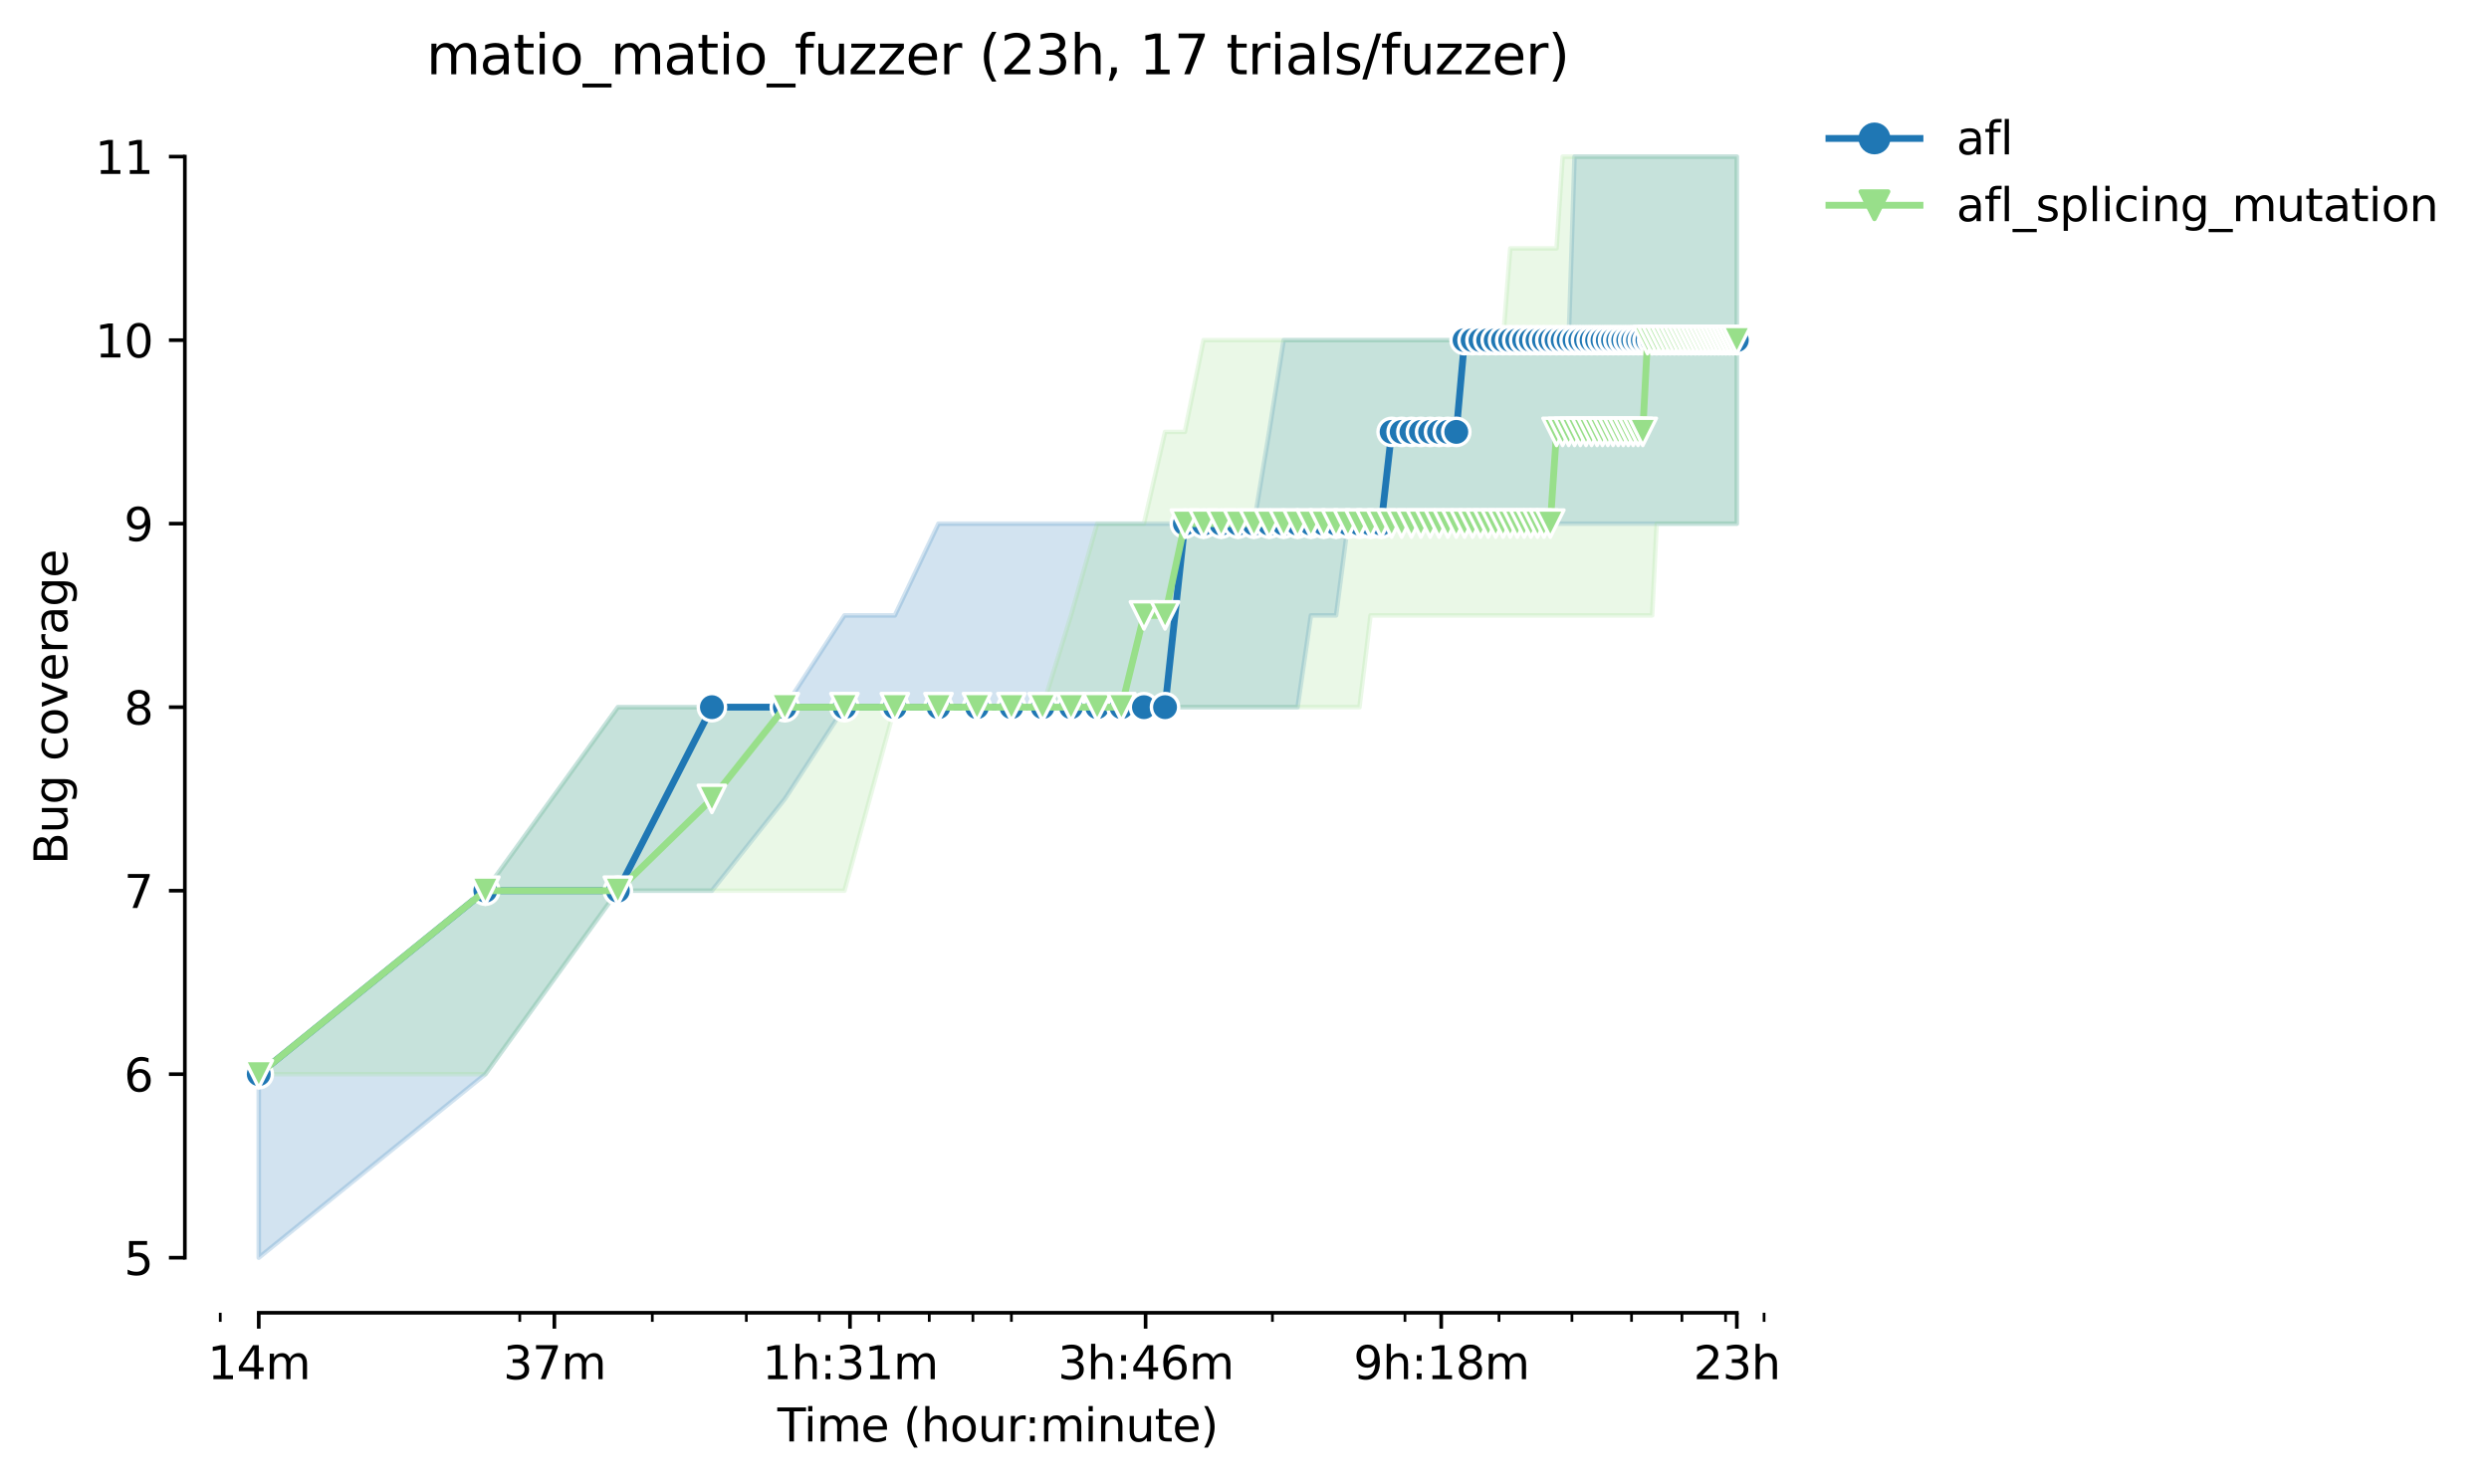 <?xml version="1.0" encoding="utf-8" standalone="no"?>
<!DOCTYPE svg PUBLIC "-//W3C//DTD SVG 1.1//EN"
  "http://www.w3.org/Graphics/SVG/1.1/DTD/svg11.dtd">
<svg height="325.986pt" version="1.1" viewBox="0 0 546.707 325.986" width="546.707pt" xmlns="http://www.w3.org/2000/svg" xmlns:xlink="http://www.w3.org/1999/xlink">
 <defs>
  <style type="text/css">*{stroke-linecap:butt;stroke-linejoin:round;}</style>
 </defs>
 <g id="figure_1">
  <g id="patch_1">
   <path d="M 0 325.986 
L 546.707 325.986 
L 546.707 0 
L 0 0 
z
" style="fill:#ffffff;"/>
  </g>
  <g id="axes_1">
   <g id="patch_2">
    <path d="M 40.603 288.43 
L 397.723 288.43 
L 397.723 22.318 
L 40.603 22.318 
z
" style="fill:#ffffff;"/>
   </g>
   <g id="PolyCollection_1">
    <defs>
     <path d="M 56.836 -89.972 
L 56.836 -49.652 
L 106.602 -89.972 
L 135.714 -130.292 
L 156.369 -130.292 
L 172.39 -150.452 
L 185.48 -170.612 
L 196.548 -170.612 
L 206.135 -170.612 
L 214.592 -170.612 
L 222.156 -170.612 
L 228.999 -170.612 
L 235.247 -170.612 
L 240.994 -170.612 
L 246.314 -170.612 
L 251.268 -170.612 
L 255.902 -170.612 
L 260.254 -170.612 
L 264.358 -170.612 
L 268.24 -170.612 
L 271.923 -170.612 
L 275.426 -170.612 
L 278.766 -170.612 
L 281.957 -170.612 
L 285.013 -170.612 
L 287.944 -190.772 
L 290.76 -190.772 
L 293.47 -190.772 
L 296.081 -210.932 
L 298.6 -210.932 
L 301.034 -210.932 
L 303.389 -210.932 
L 305.668 -210.932 
L 307.877 -210.932 
L 310.021 -210.932 
L 312.102 -210.932 
L 314.125 -210.932 
L 316.092 -210.932 
L 318.007 -210.932 
L 319.872 -210.932 
L 321.689 -210.932 
L 323.462 -210.932 
L 325.192 -210.932 
L 326.882 -210.932 
L 328.532 -210.932 
L 330.146 -210.932 
L 331.724 -210.932 
L 333.268 -210.932 
L 334.78 -210.932 
L 336.26 -210.932 
L 337.711 -210.932 
L 339.132 -210.932 
L 340.527 -210.932 
L 341.894 -210.932 
L 343.236 -210.932 
L 344.554 -210.932 
L 345.847 -210.932 
L 347.118 -210.932 
L 348.367 -210.932 
L 349.594 -210.932 
L 350.801 -210.932 
L 351.988 -210.932 
L 353.155 -210.932 
L 354.304 -210.932 
L 355.435 -210.932 
L 356.548 -210.932 
L 357.644 -210.932 
L 358.724 -210.932 
L 359.787 -210.932 
L 360.835 -210.932 
L 361.869 -210.932 
L 362.887 -210.932 
L 363.891 -210.932 
L 364.881 -210.932 
L 365.858 -210.932 
L 366.822 -210.932 
L 367.773 -210.932 
L 368.712 -210.932 
L 369.638 -210.932 
L 370.553 -210.932 
L 371.456 -210.932 
L 372.348 -210.932 
L 373.229 -210.932 
L 374.099 -210.932 
L 374.959 -210.932 
L 375.809 -210.932 
L 376.648 -210.932 
L 377.478 -210.932 
L 378.299 -210.932 
L 379.11 -210.932 
L 379.912 -210.932 
L 380.706 -210.932 
L 381.49 -210.932 
L 381.49 -291.572 
L 381.49 -291.572 
L 380.706 -291.572 
L 379.912 -291.572 
L 379.11 -291.572 
L 378.299 -291.572 
L 377.478 -291.572 
L 376.648 -291.572 
L 375.809 -291.572 
L 374.959 -291.572 
L 374.099 -291.572 
L 373.229 -291.572 
L 372.348 -291.572 
L 371.456 -291.572 
L 370.553 -291.572 
L 369.638 -291.572 
L 368.712 -291.572 
L 367.773 -291.572 
L 366.822 -291.572 
L 365.858 -291.572 
L 364.881 -291.572 
L 363.891 -291.572 
L 362.887 -291.572 
L 361.869 -291.572 
L 360.835 -291.572 
L 359.787 -291.572 
L 358.724 -291.572 
L 357.644 -291.572 
L 356.548 -291.572 
L 355.435 -291.572 
L 354.304 -291.572 
L 353.155 -291.572 
L 351.988 -291.572 
L 350.801 -291.572 
L 349.594 -291.572 
L 348.367 -291.572 
L 347.118 -291.572 
L 345.847 -291.572 
L 344.554 -251.252 
L 343.236 -251.252 
L 341.894 -251.252 
L 340.527 -251.252 
L 339.132 -251.252 
L 337.711 -251.252 
L 336.26 -251.252 
L 334.78 -251.252 
L 333.268 -251.252 
L 331.724 -251.252 
L 330.146 -251.252 
L 328.532 -251.252 
L 326.882 -251.252 
L 325.192 -251.252 
L 323.462 -251.252 
L 321.689 -251.252 
L 319.872 -251.252 
L 318.007 -251.252 
L 316.092 -251.252 
L 314.125 -251.252 
L 312.102 -251.252 
L 310.021 -251.252 
L 307.877 -251.252 
L 305.668 -251.252 
L 303.389 -251.252 
L 301.034 -251.252 
L 298.6 -251.252 
L 296.081 -251.252 
L 293.47 -251.252 
L 290.76 -251.252 
L 287.944 -251.252 
L 285.013 -251.252 
L 281.957 -251.252 
L 278.766 -231.092 
L 275.426 -210.932 
L 271.923 -210.932 
L 268.24 -210.932 
L 264.358 -210.932 
L 260.254 -210.932 
L 255.902 -210.932 
L 251.268 -210.932 
L 246.314 -210.932 
L 240.994 -210.932 
L 235.247 -210.932 
L 228.999 -210.932 
L 222.156 -210.932 
L 214.592 -210.932 
L 206.135 -210.932 
L 196.548 -190.772 
L 185.48 -190.772 
L 172.39 -170.612 
L 156.369 -170.612 
L 135.714 -170.612 
L 106.602 -130.292 
L 56.836 -89.972 
z
" id="m373f95097b" style="stroke:#1f77b4;stroke-opacity:0.2;"/>
    </defs>
    <g clip-path="url(#p0c3807a940)">
     <use style="fill:#1f77b4;fill-opacity:0.2;stroke:#1f77b4;stroke-opacity:0.2;" x="0" xlink:href="#m373f95097b" y="325.986"/>
    </g>
   </g>
   <g id="PolyCollection_2">
    <defs>
     <path d="M 56.836 -89.972 
L 56.836 -89.972 
L 106.602 -89.972 
L 135.714 -130.292 
L 156.369 -130.292 
L 172.39 -130.292 
L 185.48 -130.292 
L 196.548 -170.612 
L 206.135 -170.612 
L 214.592 -170.612 
L 222.156 -170.612 
L 228.999 -170.612 
L 235.247 -170.612 
L 240.994 -170.612 
L 246.314 -170.612 
L 251.268 -170.612 
L 255.902 -170.612 
L 260.254 -170.612 
L 264.358 -170.612 
L 268.24 -170.612 
L 271.923 -170.612 
L 275.426 -170.612 
L 278.766 -170.612 
L 281.957 -170.612 
L 285.013 -170.612 
L 287.944 -170.612 
L 290.76 -170.612 
L 293.47 -170.612 
L 296.081 -170.612 
L 298.6 -170.612 
L 301.034 -190.772 
L 303.389 -190.772 
L 305.668 -190.772 
L 307.877 -190.772 
L 310.021 -190.772 
L 312.102 -190.772 
L 314.125 -190.772 
L 316.092 -190.772 
L 318.007 -190.772 
L 319.872 -190.772 
L 321.689 -190.772 
L 323.462 -190.772 
L 325.192 -190.772 
L 326.882 -190.772 
L 328.532 -190.772 
L 330.146 -190.772 
L 331.724 -190.772 
L 333.268 -190.772 
L 334.78 -190.772 
L 336.26 -190.772 
L 337.711 -190.772 
L 339.132 -190.772 
L 340.527 -190.772 
L 341.894 -190.772 
L 343.236 -190.772 
L 344.554 -190.772 
L 345.847 -190.772 
L 347.118 -190.772 
L 348.367 -190.772 
L 349.594 -190.772 
L 350.801 -190.772 
L 351.988 -190.772 
L 353.155 -190.772 
L 354.304 -190.772 
L 355.435 -190.772 
L 356.548 -190.772 
L 357.644 -190.772 
L 358.724 -190.772 
L 359.787 -190.772 
L 360.835 -190.772 
L 361.869 -190.772 
L 362.887 -190.772 
L 363.891 -210.932 
L 364.881 -210.932 
L 365.858 -210.932 
L 366.822 -210.932 
L 367.773 -210.932 
L 368.712 -210.932 
L 369.638 -210.932 
L 370.553 -210.932 
L 371.456 -210.932 
L 372.348 -210.932 
L 373.229 -210.932 
L 374.099 -210.932 
L 374.959 -210.932 
L 375.809 -210.932 
L 376.648 -210.932 
L 377.478 -210.932 
L 378.299 -210.932 
L 379.11 -210.932 
L 379.912 -210.932 
L 380.706 -210.932 
L 381.49 -210.932 
L 381.49 -291.572 
L 381.49 -291.572 
L 380.706 -291.572 
L 379.912 -291.572 
L 379.11 -291.572 
L 378.299 -291.572 
L 377.478 -291.572 
L 376.648 -291.572 
L 375.809 -291.572 
L 374.959 -291.572 
L 374.099 -291.572 
L 373.229 -291.572 
L 372.348 -291.572 
L 371.456 -291.572 
L 370.553 -291.572 
L 369.638 -291.572 
L 368.712 -291.572 
L 367.773 -291.572 
L 366.822 -291.572 
L 365.858 -291.572 
L 364.881 -291.572 
L 363.891 -291.572 
L 362.887 -291.572 
L 361.869 -291.572 
L 360.835 -291.572 
L 359.787 -291.572 
L 358.724 -291.572 
L 357.644 -291.572 
L 356.548 -291.572 
L 355.435 -291.572 
L 354.304 -291.572 
L 353.155 -291.572 
L 351.988 -291.572 
L 350.801 -291.572 
L 349.594 -291.572 
L 348.367 -291.572 
L 347.118 -291.572 
L 345.847 -291.572 
L 344.554 -291.572 
L 343.236 -291.572 
L 341.894 -271.412 
L 340.527 -271.412 
L 339.132 -271.412 
L 337.711 -271.412 
L 336.26 -271.412 
L 334.78 -271.412 
L 333.268 -271.412 
L 331.724 -271.412 
L 330.146 -251.252 
L 328.532 -251.252 
L 326.882 -251.252 
L 325.192 -251.252 
L 323.462 -251.252 
L 321.689 -251.252 
L 319.872 -251.252 
L 318.007 -251.252 
L 316.092 -251.252 
L 314.125 -251.252 
L 312.102 -251.252 
L 310.021 -251.252 
L 307.877 -251.252 
L 305.668 -251.252 
L 303.389 -251.252 
L 301.034 -251.252 
L 298.6 -251.252 
L 296.081 -251.252 
L 293.47 -251.252 
L 290.76 -251.252 
L 287.944 -251.252 
L 285.013 -251.252 
L 281.957 -251.252 
L 278.766 -251.252 
L 275.426 -251.252 
L 271.923 -251.252 
L 268.24 -251.252 
L 264.358 -251.252 
L 260.254 -231.092 
L 255.902 -231.092 
L 251.268 -210.932 
L 246.314 -210.932 
L 240.994 -210.932 
L 235.247 -190.772 
L 228.999 -170.612 
L 222.156 -170.612 
L 214.592 -170.612 
L 206.135 -170.612 
L 196.548 -170.612 
L 185.48 -170.612 
L 172.39 -170.612 
L 156.369 -170.612 
L 135.714 -170.612 
L 106.602 -130.292 
L 56.836 -89.972 
z
" id="m1828c51a7f" style="stroke:#98df8a;stroke-opacity:0.2;"/>
    </defs>
    <g clip-path="url(#p0c3807a940)">
     <use style="fill:#98df8a;fill-opacity:0.2;stroke:#98df8a;stroke-opacity:0.2;" x="0" xlink:href="#m1828c51a7f" y="325.986"/>
    </g>
   </g>
   <g id="matplotlib.axis_1">
    <g id="xtick_1">
     <g id="line2d_1">
      <defs>
       <path d="M 0 0 
L 0 3.5 
" id="mc647086ed1" style="stroke:#000000;stroke-width:0.8;"/>
      </defs>
      <g>
       <use style="stroke:#000000;stroke-width:0.8;" x="56.836" xlink:href="#mc647086ed1" y="288.43"/>
      </g>
     </g>
     <g id="text_1">
      <!-- 14m -->
      <g transform="translate(45.603 303.029)scale(0.1 -0.1)">
       <defs>
        <path d="M 794 531 
L 1825 531 
L 1825 4091 
L 703 3866 
L 703 4441 
L 1819 4666 
L 2450 4666 
L 2450 531 
L 3481 531 
L 3481 0 
L 794 0 
L 794 531 
z
" id="DejaVuSans-31" transform="scale(0.016)"/>
        <path d="M 2419 4116 
L 825 1625 
L 2419 1625 
L 2419 4116 
z
M 2253 4666 
L 3047 4666 
L 3047 1625 
L 3713 1625 
L 3713 1100 
L 3047 1100 
L 3047 0 
L 2419 0 
L 2419 1100 
L 313 1100 
L 313 1709 
L 2253 4666 
z
" id="DejaVuSans-34" transform="scale(0.016)"/>
        <path d="M 3328 2828 
Q 3544 3216 3844 3400 
Q 4144 3584 4550 3584 
Q 5097 3584 5394 3201 
Q 5691 2819 5691 2113 
L 5691 0 
L 5113 0 
L 5113 2094 
Q 5113 2597 4934 2840 
Q 4756 3084 4391 3084 
Q 3944 3084 3684 2787 
Q 3425 2491 3425 1978 
L 3425 0 
L 2847 0 
L 2847 2094 
Q 2847 2600 2669 2842 
Q 2491 3084 2119 3084 
Q 1678 3084 1418 2786 
Q 1159 2488 1159 1978 
L 1159 0 
L 581 0 
L 581 3500 
L 1159 3500 
L 1159 2956 
Q 1356 3278 1631 3431 
Q 1906 3584 2284 3584 
Q 2666 3584 2933 3390 
Q 3200 3197 3328 2828 
z
" id="DejaVuSans-6d" transform="scale(0.016)"/>
       </defs>
       <use xlink:href="#DejaVuSans-31"/>
       <use x="63.623" xlink:href="#DejaVuSans-34"/>
       <use x="127.246" xlink:href="#DejaVuSans-6d"/>
      </g>
     </g>
    </g>
    <g id="xtick_2">
     <g id="line2d_2">
      <g>
       <use style="stroke:#000000;stroke-width:0.8;" x="121.767" xlink:href="#mc647086ed1" y="288.43"/>
      </g>
     </g>
     <g id="text_2">
      <!-- 37m -->
      <g transform="translate(110.534 303.029)scale(0.1 -0.1)">
       <defs>
        <path d="M 2597 2516 
Q 3050 2419 3304 2112 
Q 3559 1806 3559 1356 
Q 3559 666 3084 287 
Q 2609 -91 1734 -91 
Q 1441 -91 1130 -33 
Q 819 25 488 141 
L 488 750 
Q 750 597 1062 519 
Q 1375 441 1716 441 
Q 2309 441 2620 675 
Q 2931 909 2931 1356 
Q 2931 1769 2642 2001 
Q 2353 2234 1838 2234 
L 1294 2234 
L 1294 2753 
L 1863 2753 
Q 2328 2753 2575 2939 
Q 2822 3125 2822 3475 
Q 2822 3834 2567 4026 
Q 2313 4219 1838 4219 
Q 1578 4219 1281 4162 
Q 984 4106 628 3988 
L 628 4550 
Q 988 4650 1302 4700 
Q 1616 4750 1894 4750 
Q 2613 4750 3031 4423 
Q 3450 4097 3450 3541 
Q 3450 3153 3228 2886 
Q 3006 2619 2597 2516 
z
" id="DejaVuSans-33" transform="scale(0.016)"/>
        <path d="M 525 4666 
L 3525 4666 
L 3525 4397 
L 1831 0 
L 1172 0 
L 2766 4134 
L 525 4134 
L 525 4666 
z
" id="DejaVuSans-37" transform="scale(0.016)"/>
       </defs>
       <use xlink:href="#DejaVuSans-33"/>
       <use x="63.623" xlink:href="#DejaVuSans-37"/>
       <use x="127.246" xlink:href="#DejaVuSans-6d"/>
      </g>
     </g>
    </g>
    <g id="xtick_3">
     <g id="line2d_3">
      <g>
       <use style="stroke:#000000;stroke-width:0.8;" x="186.698" xlink:href="#mc647086ed1" y="288.43"/>
      </g>
     </g>
     <g id="text_3">
      <!-- 1h:31m -->
      <g transform="translate(167.431 303.029)scale(0.1 -0.1)">
       <defs>
        <path d="M 3513 2113 
L 3513 0 
L 2938 0 
L 2938 2094 
Q 2938 2591 2744 2837 
Q 2550 3084 2163 3084 
Q 1697 3084 1428 2787 
Q 1159 2491 1159 1978 
L 1159 0 
L 581 0 
L 581 4863 
L 1159 4863 
L 1159 2956 
Q 1366 3272 1645 3428 
Q 1925 3584 2291 3584 
Q 2894 3584 3203 3211 
Q 3513 2838 3513 2113 
z
" id="DejaVuSans-68" transform="scale(0.016)"/>
        <path d="M 750 794 
L 1409 794 
L 1409 0 
L 750 0 
L 750 794 
z
M 750 3309 
L 1409 3309 
L 1409 2516 
L 750 2516 
L 750 3309 
z
" id="DejaVuSans-3a" transform="scale(0.016)"/>
       </defs>
       <use xlink:href="#DejaVuSans-31"/>
       <use x="63.623" xlink:href="#DejaVuSans-68"/>
       <use x="127.002" xlink:href="#DejaVuSans-3a"/>
       <use x="160.693" xlink:href="#DejaVuSans-33"/>
       <use x="224.316" xlink:href="#DejaVuSans-31"/>
       <use x="287.939" xlink:href="#DejaVuSans-6d"/>
      </g>
     </g>
    </g>
    <g id="xtick_4">
     <g id="line2d_4">
      <g>
       <use style="stroke:#000000;stroke-width:0.8;" x="251.629" xlink:href="#mc647086ed1" y="288.43"/>
      </g>
     </g>
     <g id="text_4">
      <!-- 3h:46m -->
      <g transform="translate(232.362 303.029)scale(0.1 -0.1)">
       <defs>
        <path d="M 2113 2584 
Q 1688 2584 1439 2293 
Q 1191 2003 1191 1497 
Q 1191 994 1439 701 
Q 1688 409 2113 409 
Q 2538 409 2786 701 
Q 3034 994 3034 1497 
Q 3034 2003 2786 2293 
Q 2538 2584 2113 2584 
z
M 3366 4563 
L 3366 3988 
Q 3128 4100 2886 4159 
Q 2644 4219 2406 4219 
Q 1781 4219 1451 3797 
Q 1122 3375 1075 2522 
Q 1259 2794 1537 2939 
Q 1816 3084 2150 3084 
Q 2853 3084 3261 2657 
Q 3669 2231 3669 1497 
Q 3669 778 3244 343 
Q 2819 -91 2113 -91 
Q 1303 -91 875 529 
Q 447 1150 447 2328 
Q 447 3434 972 4092 
Q 1497 4750 2381 4750 
Q 2619 4750 2861 4703 
Q 3103 4656 3366 4563 
z
" id="DejaVuSans-36" transform="scale(0.016)"/>
       </defs>
       <use xlink:href="#DejaVuSans-33"/>
       <use x="63.623" xlink:href="#DejaVuSans-68"/>
       <use x="127.002" xlink:href="#DejaVuSans-3a"/>
       <use x="160.693" xlink:href="#DejaVuSans-34"/>
       <use x="224.316" xlink:href="#DejaVuSans-36"/>
       <use x="287.939" xlink:href="#DejaVuSans-6d"/>
      </g>
     </g>
    </g>
    <g id="xtick_5">
     <g id="line2d_5">
      <g>
       <use style="stroke:#000000;stroke-width:0.8;" x="316.56" xlink:href="#mc647086ed1" y="288.43"/>
      </g>
     </g>
     <g id="text_5">
      <!-- 9h:18m -->
      <g transform="translate(297.293 303.029)scale(0.1 -0.1)">
       <defs>
        <path d="M 703 97 
L 703 672 
Q 941 559 1184 500 
Q 1428 441 1663 441 
Q 2288 441 2617 861 
Q 2947 1281 2994 2138 
Q 2813 1869 2534 1725 
Q 2256 1581 1919 1581 
Q 1219 1581 811 2004 
Q 403 2428 403 3163 
Q 403 3881 828 4315 
Q 1253 4750 1959 4750 
Q 2769 4750 3195 4129 
Q 3622 3509 3622 2328 
Q 3622 1225 3098 567 
Q 2575 -91 1691 -91 
Q 1453 -91 1209 -44 
Q 966 3 703 97 
z
M 1959 2075 
Q 2384 2075 2632 2365 
Q 2881 2656 2881 3163 
Q 2881 3666 2632 3958 
Q 2384 4250 1959 4250 
Q 1534 4250 1286 3958 
Q 1038 3666 1038 3163 
Q 1038 2656 1286 2365 
Q 1534 2075 1959 2075 
z
" id="DejaVuSans-39" transform="scale(0.016)"/>
        <path d="M 2034 2216 
Q 1584 2216 1326 1975 
Q 1069 1734 1069 1313 
Q 1069 891 1326 650 
Q 1584 409 2034 409 
Q 2484 409 2743 651 
Q 3003 894 3003 1313 
Q 3003 1734 2745 1975 
Q 2488 2216 2034 2216 
z
M 1403 2484 
Q 997 2584 770 2862 
Q 544 3141 544 3541 
Q 544 4100 942 4425 
Q 1341 4750 2034 4750 
Q 2731 4750 3128 4425 
Q 3525 4100 3525 3541 
Q 3525 3141 3298 2862 
Q 3072 2584 2669 2484 
Q 3125 2378 3379 2068 
Q 3634 1759 3634 1313 
Q 3634 634 3220 271 
Q 2806 -91 2034 -91 
Q 1263 -91 848 271 
Q 434 634 434 1313 
Q 434 1759 690 2068 
Q 947 2378 1403 2484 
z
M 1172 3481 
Q 1172 3119 1398 2916 
Q 1625 2713 2034 2713 
Q 2441 2713 2670 2916 
Q 2900 3119 2900 3481 
Q 2900 3844 2670 4047 
Q 2441 4250 2034 4250 
Q 1625 4250 1398 4047 
Q 1172 3844 1172 3481 
z
" id="DejaVuSans-38" transform="scale(0.016)"/>
       </defs>
       <use xlink:href="#DejaVuSans-39"/>
       <use x="63.623" xlink:href="#DejaVuSans-68"/>
       <use x="127.002" xlink:href="#DejaVuSans-3a"/>
       <use x="160.693" xlink:href="#DejaVuSans-31"/>
       <use x="224.316" xlink:href="#DejaVuSans-38"/>
       <use x="287.939" xlink:href="#DejaVuSans-6d"/>
      </g>
     </g>
    </g>
    <g id="xtick_6">
     <g id="line2d_6">
      <g>
       <use style="stroke:#000000;stroke-width:0.8;" x="381.491" xlink:href="#mc647086ed1" y="288.43"/>
      </g>
     </g>
     <g id="text_6">
      <!-- 23h -->
      <g transform="translate(371.96 303.029)scale(0.1 -0.1)">
       <defs>
        <path d="M 1228 531 
L 3431 531 
L 3431 0 
L 469 0 
L 469 531 
Q 828 903 1448 1529 
Q 2069 2156 2228 2338 
Q 2531 2678 2651 2914 
Q 2772 3150 2772 3378 
Q 2772 3750 2511 3984 
Q 2250 4219 1831 4219 
Q 1534 4219 1204 4116 
Q 875 4013 500 3803 
L 500 4441 
Q 881 4594 1212 4672 
Q 1544 4750 1819 4750 
Q 2544 4750 2975 4387 
Q 3406 4025 3406 3419 
Q 3406 3131 3298 2873 
Q 3191 2616 2906 2266 
Q 2828 2175 2409 1742 
Q 1991 1309 1228 531 
z
" id="DejaVuSans-32" transform="scale(0.016)"/>
       </defs>
       <use xlink:href="#DejaVuSans-32"/>
       <use x="63.623" xlink:href="#DejaVuSans-33"/>
       <use x="127.246" xlink:href="#DejaVuSans-68"/>
      </g>
     </g>
    </g>
    <g id="xtick_7">
     <g id="line2d_7">
      <defs>
       <path d="M 0 0 
L 0 2 
" id="mdf1af7b90f" style="stroke:#000000;stroke-width:0.6;"/>
      </defs>
      <g>
       <use style="stroke:#000000;stroke-width:0.6;" x="48.379" xlink:href="#mdf1af7b90f" y="288.43"/>
      </g>
     </g>
    </g>
    <g id="xtick_8">
     <g id="line2d_8">
      <g>
       <use style="stroke:#000000;stroke-width:0.6;" x="114.167" xlink:href="#mdf1af7b90f" y="288.43"/>
      </g>
     </g>
    </g>
    <g id="xtick_9">
     <g id="line2d_9">
      <g>
       <use style="stroke:#000000;stroke-width:0.6;" x="143.278" xlink:href="#mdf1af7b90f" y="288.43"/>
      </g>
     </g>
    </g>
    <g id="xtick_10">
     <g id="line2d_10">
      <g>
       <use style="stroke:#000000;stroke-width:0.6;" x="163.933" xlink:href="#mdf1af7b90f" y="288.43"/>
      </g>
     </g>
    </g>
    <g id="xtick_11">
     <g id="line2d_11">
      <g>
       <use style="stroke:#000000;stroke-width:0.6;" x="179.955" xlink:href="#mdf1af7b90f" y="288.43"/>
      </g>
     </g>
    </g>
    <g id="xtick_12">
     <g id="line2d_12">
      <g>
       <use style="stroke:#000000;stroke-width:0.6;" x="193.045" xlink:href="#mdf1af7b90f" y="288.43"/>
      </g>
     </g>
    </g>
    <g id="xtick_13">
     <g id="line2d_13">
      <g>
       <use style="stroke:#000000;stroke-width:0.6;" x="204.113" xlink:href="#mdf1af7b90f" y="288.43"/>
      </g>
     </g>
    </g>
    <g id="xtick_14">
     <g id="line2d_14">
      <g>
       <use style="stroke:#000000;stroke-width:0.6;" x="213.7" xlink:href="#mdf1af7b90f" y="288.43"/>
      </g>
     </g>
    </g>
    <g id="xtick_15">
     <g id="line2d_15">
      <g>
       <use style="stroke:#000000;stroke-width:0.6;" x="222.156" xlink:href="#mdf1af7b90f" y="288.43"/>
      </g>
     </g>
    </g>
    <g id="xtick_16">
     <g id="line2d_16">
      <g>
       <use style="stroke:#000000;stroke-width:0.6;" x="279.488" xlink:href="#mdf1af7b90f" y="288.43"/>
      </g>
     </g>
    </g>
    <g id="xtick_17">
     <g id="line2d_17">
      <g>
       <use style="stroke:#000000;stroke-width:0.6;" x="308.599" xlink:href="#mdf1af7b90f" y="288.43"/>
      </g>
     </g>
    </g>
    <g id="xtick_18">
     <g id="line2d_18">
      <g>
       <use style="stroke:#000000;stroke-width:0.6;" x="329.254" xlink:href="#mdf1af7b90f" y="288.43"/>
      </g>
     </g>
    </g>
    <g id="xtick_19">
     <g id="line2d_19">
      <g>
       <use style="stroke:#000000;stroke-width:0.6;" x="345.275" xlink:href="#mdf1af7b90f" y="288.43"/>
      </g>
     </g>
    </g>
    <g id="xtick_20">
     <g id="line2d_20">
      <g>
       <use style="stroke:#000000;stroke-width:0.6;" x="358.366" xlink:href="#mdf1af7b90f" y="288.43"/>
      </g>
     </g>
    </g>
    <g id="xtick_21">
     <g id="line2d_21">
      <g>
       <use style="stroke:#000000;stroke-width:0.6;" x="369.433" xlink:href="#mdf1af7b90f" y="288.43"/>
      </g>
     </g>
    </g>
    <g id="xtick_22">
     <g id="line2d_22">
      <g>
       <use style="stroke:#000000;stroke-width:0.6;" x="379.02" xlink:href="#mdf1af7b90f" y="288.43"/>
      </g>
     </g>
    </g>
    <g id="xtick_23">
     <g id="line2d_23">
      <g>
       <use style="stroke:#000000;stroke-width:0.6;" x="387.477" xlink:href="#mdf1af7b90f" y="288.43"/>
      </g>
     </g>
    </g>
    <g id="text_7">
     <!-- Time (hour:minute) -->
     <g transform="translate(170.756 316.707)scale(0.1 -0.1)">
      <defs>
       <path d="M -19 4666 
L 3928 4666 
L 3928 4134 
L 2272 4134 
L 2272 0 
L 1638 0 
L 1638 4134 
L -19 4134 
L -19 4666 
z
" id="DejaVuSans-54" transform="scale(0.016)"/>
       <path d="M 603 3500 
L 1178 3500 
L 1178 0 
L 603 0 
L 603 3500 
z
M 603 4863 
L 1178 4863 
L 1178 4134 
L 603 4134 
L 603 4863 
z
" id="DejaVuSans-69" transform="scale(0.016)"/>
       <path d="M 3597 1894 
L 3597 1613 
L 953 1613 
Q 991 1019 1311 708 
Q 1631 397 2203 397 
Q 2534 397 2845 478 
Q 3156 559 3463 722 
L 3463 178 
Q 3153 47 2828 -22 
Q 2503 -91 2169 -91 
Q 1331 -91 842 396 
Q 353 884 353 1716 
Q 353 2575 817 3079 
Q 1281 3584 2069 3584 
Q 2775 3584 3186 3129 
Q 3597 2675 3597 1894 
z
M 3022 2063 
Q 3016 2534 2758 2815 
Q 2500 3097 2075 3097 
Q 1594 3097 1305 2825 
Q 1016 2553 972 2059 
L 3022 2063 
z
" id="DejaVuSans-65" transform="scale(0.016)"/>
       <path id="DejaVuSans-20" transform="scale(0.016)"/>
       <path d="M 1984 4856 
Q 1566 4138 1362 3434 
Q 1159 2731 1159 2009 
Q 1159 1288 1364 580 
Q 1569 -128 1984 -844 
L 1484 -844 
Q 1016 -109 783 600 
Q 550 1309 550 2009 
Q 550 2706 781 3412 
Q 1013 4119 1484 4856 
L 1984 4856 
z
" id="DejaVuSans-28" transform="scale(0.016)"/>
       <path d="M 1959 3097 
Q 1497 3097 1228 2736 
Q 959 2375 959 1747 
Q 959 1119 1226 758 
Q 1494 397 1959 397 
Q 2419 397 2687 759 
Q 2956 1122 2956 1747 
Q 2956 2369 2687 2733 
Q 2419 3097 1959 3097 
z
M 1959 3584 
Q 2709 3584 3137 3096 
Q 3566 2609 3566 1747 
Q 3566 888 3137 398 
Q 2709 -91 1959 -91 
Q 1206 -91 779 398 
Q 353 888 353 1747 
Q 353 2609 779 3096 
Q 1206 3584 1959 3584 
z
" id="DejaVuSans-6f" transform="scale(0.016)"/>
       <path d="M 544 1381 
L 544 3500 
L 1119 3500 
L 1119 1403 
Q 1119 906 1312 657 
Q 1506 409 1894 409 
Q 2359 409 2629 706 
Q 2900 1003 2900 1516 
L 2900 3500 
L 3475 3500 
L 3475 0 
L 2900 0 
L 2900 538 
Q 2691 219 2414 64 
Q 2138 -91 1772 -91 
Q 1169 -91 856 284 
Q 544 659 544 1381 
z
M 1991 3584 
L 1991 3584 
z
" id="DejaVuSans-75" transform="scale(0.016)"/>
       <path d="M 2631 2963 
Q 2534 3019 2420 3045 
Q 2306 3072 2169 3072 
Q 1681 3072 1420 2755 
Q 1159 2438 1159 1844 
L 1159 0 
L 581 0 
L 581 3500 
L 1159 3500 
L 1159 2956 
Q 1341 3275 1631 3429 
Q 1922 3584 2338 3584 
Q 2397 3584 2469 3576 
Q 2541 3569 2628 3553 
L 2631 2963 
z
" id="DejaVuSans-72" transform="scale(0.016)"/>
       <path d="M 3513 2113 
L 3513 0 
L 2938 0 
L 2938 2094 
Q 2938 2591 2744 2837 
Q 2550 3084 2163 3084 
Q 1697 3084 1428 2787 
Q 1159 2491 1159 1978 
L 1159 0 
L 581 0 
L 581 3500 
L 1159 3500 
L 1159 2956 
Q 1366 3272 1645 3428 
Q 1925 3584 2291 3584 
Q 2894 3584 3203 3211 
Q 3513 2838 3513 2113 
z
" id="DejaVuSans-6e" transform="scale(0.016)"/>
       <path d="M 1172 4494 
L 1172 3500 
L 2356 3500 
L 2356 3053 
L 1172 3053 
L 1172 1153 
Q 1172 725 1289 603 
Q 1406 481 1766 481 
L 2356 481 
L 2356 0 
L 1766 0 
Q 1100 0 847 248 
Q 594 497 594 1153 
L 594 3053 
L 172 3053 
L 172 3500 
L 594 3500 
L 594 4494 
L 1172 4494 
z
" id="DejaVuSans-74" transform="scale(0.016)"/>
       <path d="M 513 4856 
L 1013 4856 
Q 1481 4119 1714 3412 
Q 1947 2706 1947 2009 
Q 1947 1309 1714 600 
Q 1481 -109 1013 -844 
L 513 -844 
Q 928 -128 1133 580 
Q 1338 1288 1338 2009 
Q 1338 2731 1133 3434 
Q 928 4138 513 4856 
z
" id="DejaVuSans-29" transform="scale(0.016)"/>
      </defs>
      <use xlink:href="#DejaVuSans-54"/>
      <use x="57.959" xlink:href="#DejaVuSans-69"/>
      <use x="85.742" xlink:href="#DejaVuSans-6d"/>
      <use x="183.154" xlink:href="#DejaVuSans-65"/>
      <use x="244.678" xlink:href="#DejaVuSans-20"/>
      <use x="276.465" xlink:href="#DejaVuSans-28"/>
      <use x="315.479" xlink:href="#DejaVuSans-68"/>
      <use x="378.857" xlink:href="#DejaVuSans-6f"/>
      <use x="440.039" xlink:href="#DejaVuSans-75"/>
      <use x="503.418" xlink:href="#DejaVuSans-72"/>
      <use x="542.781" xlink:href="#DejaVuSans-3a"/>
      <use x="576.473" xlink:href="#DejaVuSans-6d"/>
      <use x="673.885" xlink:href="#DejaVuSans-69"/>
      <use x="701.668" xlink:href="#DejaVuSans-6e"/>
      <use x="765.047" xlink:href="#DejaVuSans-75"/>
      <use x="828.426" xlink:href="#DejaVuSans-74"/>
      <use x="867.635" xlink:href="#DejaVuSans-65"/>
      <use x="929.158" xlink:href="#DejaVuSans-29"/>
     </g>
    </g>
   </g>
   <g id="matplotlib.axis_2">
    <g id="ytick_1">
     <g id="line2d_24">
      <defs>
       <path d="M 0 0 
L -3.5 0 
" id="m28b1821d0a" style="stroke:#000000;stroke-width:0.8;"/>
      </defs>
      <g>
       <use style="stroke:#000000;stroke-width:0.8;" x="40.603" xlink:href="#m28b1821d0a" y="276.334"/>
      </g>
     </g>
     <g id="text_8">
      <!-- 5 -->
      <g transform="translate(27.241 280.133)scale(0.1 -0.1)">
       <defs>
        <path d="M 691 4666 
L 3169 4666 
L 3169 4134 
L 1269 4134 
L 1269 2991 
Q 1406 3038 1543 3061 
Q 1681 3084 1819 3084 
Q 2600 3084 3056 2656 
Q 3513 2228 3513 1497 
Q 3513 744 3044 326 
Q 2575 -91 1722 -91 
Q 1428 -91 1123 -41 
Q 819 9 494 109 
L 494 744 
Q 775 591 1075 516 
Q 1375 441 1709 441 
Q 2250 441 2565 725 
Q 2881 1009 2881 1497 
Q 2881 1984 2565 2268 
Q 2250 2553 1709 2553 
Q 1456 2553 1204 2497 
Q 953 2441 691 2322 
L 691 4666 
z
" id="DejaVuSans-35" transform="scale(0.016)"/>
       </defs>
       <use xlink:href="#DejaVuSans-35"/>
      </g>
     </g>
    </g>
    <g id="ytick_2">
     <g id="line2d_25">
      <g>
       <use style="stroke:#000000;stroke-width:0.8;" x="40.603" xlink:href="#m28b1821d0a" y="236.014"/>
      </g>
     </g>
     <g id="text_9">
      <!-- 6 -->
      <g transform="translate(27.241 239.813)scale(0.1 -0.1)">
       <use xlink:href="#DejaVuSans-36"/>
      </g>
     </g>
    </g>
    <g id="ytick_3">
     <g id="line2d_26">
      <g>
       <use style="stroke:#000000;stroke-width:0.8;" x="40.603" xlink:href="#m28b1821d0a" y="195.694"/>
      </g>
     </g>
     <g id="text_10">
      <!-- 7 -->
      <g transform="translate(27.241 199.493)scale(0.1 -0.1)">
       <use xlink:href="#DejaVuSans-37"/>
      </g>
     </g>
    </g>
    <g id="ytick_4">
     <g id="line2d_27">
      <g>
       <use style="stroke:#000000;stroke-width:0.8;" x="40.603" xlink:href="#m28b1821d0a" y="155.374"/>
      </g>
     </g>
     <g id="text_11">
      <!-- 8 -->
      <g transform="translate(27.241 159.173)scale(0.1 -0.1)">
       <use xlink:href="#DejaVuSans-38"/>
      </g>
     </g>
    </g>
    <g id="ytick_5">
     <g id="line2d_28">
      <g>
       <use style="stroke:#000000;stroke-width:0.8;" x="40.603" xlink:href="#m28b1821d0a" y="115.054"/>
      </g>
     </g>
     <g id="text_12">
      <!-- 9 -->
      <g transform="translate(27.241 118.853)scale(0.1 -0.1)">
       <use xlink:href="#DejaVuSans-39"/>
      </g>
     </g>
    </g>
    <g id="ytick_6">
     <g id="line2d_29">
      <g>
       <use style="stroke:#000000;stroke-width:0.8;" x="40.603" xlink:href="#m28b1821d0a" y="74.734"/>
      </g>
     </g>
     <g id="text_13">
      <!-- 10 -->
      <g transform="translate(20.878 78.533)scale(0.1 -0.1)">
       <defs>
        <path d="M 2034 4250 
Q 1547 4250 1301 3770 
Q 1056 3291 1056 2328 
Q 1056 1369 1301 889 
Q 1547 409 2034 409 
Q 2525 409 2770 889 
Q 3016 1369 3016 2328 
Q 3016 3291 2770 3770 
Q 2525 4250 2034 4250 
z
M 2034 4750 
Q 2819 4750 3233 4129 
Q 3647 3509 3647 2328 
Q 3647 1150 3233 529 
Q 2819 -91 2034 -91 
Q 1250 -91 836 529 
Q 422 1150 422 2328 
Q 422 3509 836 4129 
Q 1250 4750 2034 4750 
z
" id="DejaVuSans-30" transform="scale(0.016)"/>
       </defs>
       <use xlink:href="#DejaVuSans-31"/>
       <use x="63.623" xlink:href="#DejaVuSans-30"/>
      </g>
     </g>
    </g>
    <g id="ytick_7">
     <g id="line2d_30">
      <g>
       <use style="stroke:#000000;stroke-width:0.8;" x="40.603" xlink:href="#m28b1821d0a" y="34.414"/>
      </g>
     </g>
     <g id="text_14">
      <!-- 11 -->
      <g transform="translate(20.878 38.213)scale(0.1 -0.1)">
       <use xlink:href="#DejaVuSans-31"/>
       <use x="63.623" xlink:href="#DejaVuSans-31"/>
      </g>
     </g>
    </g>
    <g id="text_15">
     <!-- Bug coverage -->
     <g transform="translate(14.798 189.951)rotate(-90)scale(0.1 -0.1)">
      <defs>
       <path d="M 1259 2228 
L 1259 519 
L 2272 519 
Q 2781 519 3026 730 
Q 3272 941 3272 1375 
Q 3272 1813 3026 2020 
Q 2781 2228 2272 2228 
L 1259 2228 
z
M 1259 4147 
L 1259 2741 
L 2194 2741 
Q 2656 2741 2882 2914 
Q 3109 3088 3109 3444 
Q 3109 3797 2882 3972 
Q 2656 4147 2194 4147 
L 1259 4147 
z
M 628 4666 
L 2241 4666 
Q 2963 4666 3353 4366 
Q 3744 4066 3744 3513 
Q 3744 3084 3544 2831 
Q 3344 2578 2956 2516 
Q 3422 2416 3680 2098 
Q 3938 1781 3938 1306 
Q 3938 681 3513 340 
Q 3088 0 2303 0 
L 628 0 
L 628 4666 
z
" id="DejaVuSans-42" transform="scale(0.016)"/>
       <path d="M 2906 1791 
Q 2906 2416 2648 2759 
Q 2391 3103 1925 3103 
Q 1463 3103 1205 2759 
Q 947 2416 947 1791 
Q 947 1169 1205 825 
Q 1463 481 1925 481 
Q 2391 481 2648 825 
Q 2906 1169 2906 1791 
z
M 3481 434 
Q 3481 -459 3084 -895 
Q 2688 -1331 1869 -1331 
Q 1566 -1331 1297 -1286 
Q 1028 -1241 775 -1147 
L 775 -588 
Q 1028 -725 1275 -790 
Q 1522 -856 1778 -856 
Q 2344 -856 2625 -561 
Q 2906 -266 2906 331 
L 2906 616 
Q 2728 306 2450 153 
Q 2172 0 1784 0 
Q 1141 0 747 490 
Q 353 981 353 1791 
Q 353 2603 747 3093 
Q 1141 3584 1784 3584 
Q 2172 3584 2450 3431 
Q 2728 3278 2906 2969 
L 2906 3500 
L 3481 3500 
L 3481 434 
z
" id="DejaVuSans-67" transform="scale(0.016)"/>
       <path d="M 3122 3366 
L 3122 2828 
Q 2878 2963 2633 3030 
Q 2388 3097 2138 3097 
Q 1578 3097 1268 2742 
Q 959 2388 959 1747 
Q 959 1106 1268 751 
Q 1578 397 2138 397 
Q 2388 397 2633 464 
Q 2878 531 3122 666 
L 3122 134 
Q 2881 22 2623 -34 
Q 2366 -91 2075 -91 
Q 1284 -91 818 406 
Q 353 903 353 1747 
Q 353 2603 823 3093 
Q 1294 3584 2113 3584 
Q 2378 3584 2631 3529 
Q 2884 3475 3122 3366 
z
" id="DejaVuSans-63" transform="scale(0.016)"/>
       <path d="M 191 3500 
L 800 3500 
L 1894 563 
L 2988 3500 
L 3597 3500 
L 2284 0 
L 1503 0 
L 191 3500 
z
" id="DejaVuSans-76" transform="scale(0.016)"/>
       <path d="M 2194 1759 
Q 1497 1759 1228 1600 
Q 959 1441 959 1056 
Q 959 750 1161 570 
Q 1363 391 1709 391 
Q 2188 391 2477 730 
Q 2766 1069 2766 1631 
L 2766 1759 
L 2194 1759 
z
M 3341 1997 
L 3341 0 
L 2766 0 
L 2766 531 
Q 2569 213 2275 61 
Q 1981 -91 1556 -91 
Q 1019 -91 701 211 
Q 384 513 384 1019 
Q 384 1609 779 1909 
Q 1175 2209 1959 2209 
L 2766 2209 
L 2766 2266 
Q 2766 2663 2505 2880 
Q 2244 3097 1772 3097 
Q 1472 3097 1187 3025 
Q 903 2953 641 2809 
L 641 3341 
Q 956 3463 1253 3523 
Q 1550 3584 1831 3584 
Q 2591 3584 2966 3190 
Q 3341 2797 3341 1997 
z
" id="DejaVuSans-61" transform="scale(0.016)"/>
      </defs>
      <use xlink:href="#DejaVuSans-42"/>
      <use x="68.604" xlink:href="#DejaVuSans-75"/>
      <use x="131.982" xlink:href="#DejaVuSans-67"/>
      <use x="195.459" xlink:href="#DejaVuSans-20"/>
      <use x="227.246" xlink:href="#DejaVuSans-63"/>
      <use x="282.227" xlink:href="#DejaVuSans-6f"/>
      <use x="343.408" xlink:href="#DejaVuSans-76"/>
      <use x="402.588" xlink:href="#DejaVuSans-65"/>
      <use x="464.111" xlink:href="#DejaVuSans-72"/>
      <use x="505.225" xlink:href="#DejaVuSans-61"/>
      <use x="566.504" xlink:href="#DejaVuSans-67"/>
      <use x="629.98" xlink:href="#DejaVuSans-65"/>
     </g>
    </g>
   </g>
   <g id="line2d_31">
    <path clip-path="url(#p0c3807a940)" d="M 56.836 236.014 
L 106.602 195.694 
L 135.714 195.694 
L 156.369 155.374 
L 172.39 155.374 
L 185.48 155.374 
L 196.548 155.374 
L 206.135 155.374 
L 214.592 155.374 
L 222.156 155.374 
L 228.999 155.374 
L 235.247 155.374 
L 240.994 155.374 
L 246.314 155.374 
L 251.268 155.374 
L 255.902 155.374 
L 260.254 115.054 
L 264.358 115.054 
L 268.24 115.054 
L 271.923 115.054 
L 275.426 115.054 
L 278.766 115.054 
L 281.957 115.054 
L 285.013 115.054 
L 287.944 115.054 
L 290.76 115.054 
L 293.47 115.054 
L 296.081 115.054 
L 298.6 115.054 
L 301.034 115.054 
L 303.389 115.054 
L 305.668 94.894 
L 307.877 94.894 
L 310.021 94.894 
L 312.102 94.894 
L 314.125 94.894 
L 316.092 94.894 
L 318.007 94.894 
L 319.872 94.894 
L 321.689 74.734 
L 323.462 74.734 
L 325.192 74.734 
L 326.882 74.734 
L 328.532 74.734 
L 330.146 74.734 
L 331.724 74.734 
L 333.268 74.734 
L 334.78 74.734 
L 336.26 74.734 
L 337.711 74.734 
L 339.132 74.734 
L 340.527 74.734 
L 341.894 74.734 
L 343.236 74.734 
L 344.554 74.734 
L 345.847 74.734 
L 347.118 74.734 
L 348.367 74.734 
L 349.594 74.734 
L 350.801 74.734 
L 351.988 74.734 
L 353.155 74.734 
L 354.304 74.734 
L 355.435 74.734 
L 356.548 74.734 
L 357.644 74.734 
L 358.724 74.734 
L 359.787 74.734 
L 360.835 74.734 
L 361.869 74.734 
L 362.887 74.734 
L 363.891 74.734 
L 364.881 74.734 
L 365.858 74.734 
L 366.822 74.734 
L 367.773 74.734 
L 368.712 74.734 
L 369.638 74.734 
L 370.553 74.734 
L 371.456 74.734 
L 372.348 74.734 
L 373.229 74.734 
L 374.099 74.734 
L 374.959 74.734 
L 375.809 74.734 
L 376.648 74.734 
L 377.478 74.734 
L 378.299 74.734 
L 379.11 74.734 
L 379.912 74.734 
L 380.706 74.734 
L 381.49 74.734 
" style="fill:none;stroke:#1f77b4;stroke-linecap:square;stroke-width:1.5;"/>
    <defs>
     <path d="M 0 3 
C 0.796 3 1.559 2.684 2.121 2.121 
C 2.684 1.559 3 0.796 3 0 
C 3 -0.796 2.684 -1.559 2.121 -2.121 
C 1.559 -2.684 0.796 -3 0 -3 
C -0.796 -3 -1.559 -2.684 -2.121 -2.121 
C -2.684 -1.559 -3 -0.796 -3 0 
C -3 0.796 -2.684 1.559 -2.121 2.121 
C -1.559 2.684 -0.796 3 0 3 
z
" id="m5f2f8ebd26" style="stroke:#ffffff;stroke-width:0.75;"/>
    </defs>
    <g clip-path="url(#p0c3807a940)">
     <use style="fill:#1f77b4;stroke:#ffffff;stroke-width:0.75;" x="56.836" xlink:href="#m5f2f8ebd26" y="236.014"/>
     <use style="fill:#1f77b4;stroke:#ffffff;stroke-width:0.75;" x="106.602" xlink:href="#m5f2f8ebd26" y="195.694"/>
     <use style="fill:#1f77b4;stroke:#ffffff;stroke-width:0.75;" x="135.714" xlink:href="#m5f2f8ebd26" y="195.694"/>
     <use style="fill:#1f77b4;stroke:#ffffff;stroke-width:0.75;" x="156.369" xlink:href="#m5f2f8ebd26" y="155.374"/>
     <use style="fill:#1f77b4;stroke:#ffffff;stroke-width:0.75;" x="172.39" xlink:href="#m5f2f8ebd26" y="155.374"/>
     <use style="fill:#1f77b4;stroke:#ffffff;stroke-width:0.75;" x="185.48" xlink:href="#m5f2f8ebd26" y="155.374"/>
     <use style="fill:#1f77b4;stroke:#ffffff;stroke-width:0.75;" x="196.548" xlink:href="#m5f2f8ebd26" y="155.374"/>
     <use style="fill:#1f77b4;stroke:#ffffff;stroke-width:0.75;" x="206.135" xlink:href="#m5f2f8ebd26" y="155.374"/>
     <use style="fill:#1f77b4;stroke:#ffffff;stroke-width:0.75;" x="214.592" xlink:href="#m5f2f8ebd26" y="155.374"/>
     <use style="fill:#1f77b4;stroke:#ffffff;stroke-width:0.75;" x="222.156" xlink:href="#m5f2f8ebd26" y="155.374"/>
     <use style="fill:#1f77b4;stroke:#ffffff;stroke-width:0.75;" x="228.999" xlink:href="#m5f2f8ebd26" y="155.374"/>
     <use style="fill:#1f77b4;stroke:#ffffff;stroke-width:0.75;" x="235.247" xlink:href="#m5f2f8ebd26" y="155.374"/>
     <use style="fill:#1f77b4;stroke:#ffffff;stroke-width:0.75;" x="240.994" xlink:href="#m5f2f8ebd26" y="155.374"/>
     <use style="fill:#1f77b4;stroke:#ffffff;stroke-width:0.75;" x="246.314" xlink:href="#m5f2f8ebd26" y="155.374"/>
     <use style="fill:#1f77b4;stroke:#ffffff;stroke-width:0.75;" x="251.268" xlink:href="#m5f2f8ebd26" y="155.374"/>
     <use style="fill:#1f77b4;stroke:#ffffff;stroke-width:0.75;" x="255.902" xlink:href="#m5f2f8ebd26" y="155.374"/>
     <use style="fill:#1f77b4;stroke:#ffffff;stroke-width:0.75;" x="260.254" xlink:href="#m5f2f8ebd26" y="115.054"/>
     <use style="fill:#1f77b4;stroke:#ffffff;stroke-width:0.75;" x="264.358" xlink:href="#m5f2f8ebd26" y="115.054"/>
     <use style="fill:#1f77b4;stroke:#ffffff;stroke-width:0.75;" x="268.24" xlink:href="#m5f2f8ebd26" y="115.054"/>
     <use style="fill:#1f77b4;stroke:#ffffff;stroke-width:0.75;" x="271.923" xlink:href="#m5f2f8ebd26" y="115.054"/>
     <use style="fill:#1f77b4;stroke:#ffffff;stroke-width:0.75;" x="275.426" xlink:href="#m5f2f8ebd26" y="115.054"/>
     <use style="fill:#1f77b4;stroke:#ffffff;stroke-width:0.75;" x="278.766" xlink:href="#m5f2f8ebd26" y="115.054"/>
     <use style="fill:#1f77b4;stroke:#ffffff;stroke-width:0.75;" x="281.957" xlink:href="#m5f2f8ebd26" y="115.054"/>
     <use style="fill:#1f77b4;stroke:#ffffff;stroke-width:0.75;" x="285.013" xlink:href="#m5f2f8ebd26" y="115.054"/>
     <use style="fill:#1f77b4;stroke:#ffffff;stroke-width:0.75;" x="287.944" xlink:href="#m5f2f8ebd26" y="115.054"/>
     <use style="fill:#1f77b4;stroke:#ffffff;stroke-width:0.75;" x="290.76" xlink:href="#m5f2f8ebd26" y="115.054"/>
     <use style="fill:#1f77b4;stroke:#ffffff;stroke-width:0.75;" x="293.47" xlink:href="#m5f2f8ebd26" y="115.054"/>
     <use style="fill:#1f77b4;stroke:#ffffff;stroke-width:0.75;" x="296.081" xlink:href="#m5f2f8ebd26" y="115.054"/>
     <use style="fill:#1f77b4;stroke:#ffffff;stroke-width:0.75;" x="298.6" xlink:href="#m5f2f8ebd26" y="115.054"/>
     <use style="fill:#1f77b4;stroke:#ffffff;stroke-width:0.75;" x="301.034" xlink:href="#m5f2f8ebd26" y="115.054"/>
     <use style="fill:#1f77b4;stroke:#ffffff;stroke-width:0.75;" x="303.389" xlink:href="#m5f2f8ebd26" y="115.054"/>
     <use style="fill:#1f77b4;stroke:#ffffff;stroke-width:0.75;" x="305.668" xlink:href="#m5f2f8ebd26" y="94.894"/>
     <use style="fill:#1f77b4;stroke:#ffffff;stroke-width:0.75;" x="307.877" xlink:href="#m5f2f8ebd26" y="94.894"/>
     <use style="fill:#1f77b4;stroke:#ffffff;stroke-width:0.75;" x="310.021" xlink:href="#m5f2f8ebd26" y="94.894"/>
     <use style="fill:#1f77b4;stroke:#ffffff;stroke-width:0.75;" x="312.102" xlink:href="#m5f2f8ebd26" y="94.894"/>
     <use style="fill:#1f77b4;stroke:#ffffff;stroke-width:0.75;" x="314.125" xlink:href="#m5f2f8ebd26" y="94.894"/>
     <use style="fill:#1f77b4;stroke:#ffffff;stroke-width:0.75;" x="316.092" xlink:href="#m5f2f8ebd26" y="94.894"/>
     <use style="fill:#1f77b4;stroke:#ffffff;stroke-width:0.75;" x="318.007" xlink:href="#m5f2f8ebd26" y="94.894"/>
     <use style="fill:#1f77b4;stroke:#ffffff;stroke-width:0.75;" x="319.872" xlink:href="#m5f2f8ebd26" y="94.894"/>
     <use style="fill:#1f77b4;stroke:#ffffff;stroke-width:0.75;" x="321.689" xlink:href="#m5f2f8ebd26" y="74.734"/>
     <use style="fill:#1f77b4;stroke:#ffffff;stroke-width:0.75;" x="323.462" xlink:href="#m5f2f8ebd26" y="74.734"/>
     <use style="fill:#1f77b4;stroke:#ffffff;stroke-width:0.75;" x="325.192" xlink:href="#m5f2f8ebd26" y="74.734"/>
     <use style="fill:#1f77b4;stroke:#ffffff;stroke-width:0.75;" x="326.882" xlink:href="#m5f2f8ebd26" y="74.734"/>
     <use style="fill:#1f77b4;stroke:#ffffff;stroke-width:0.75;" x="328.532" xlink:href="#m5f2f8ebd26" y="74.734"/>
     <use style="fill:#1f77b4;stroke:#ffffff;stroke-width:0.75;" x="330.146" xlink:href="#m5f2f8ebd26" y="74.734"/>
     <use style="fill:#1f77b4;stroke:#ffffff;stroke-width:0.75;" x="331.724" xlink:href="#m5f2f8ebd26" y="74.734"/>
     <use style="fill:#1f77b4;stroke:#ffffff;stroke-width:0.75;" x="333.268" xlink:href="#m5f2f8ebd26" y="74.734"/>
     <use style="fill:#1f77b4;stroke:#ffffff;stroke-width:0.75;" x="334.78" xlink:href="#m5f2f8ebd26" y="74.734"/>
     <use style="fill:#1f77b4;stroke:#ffffff;stroke-width:0.75;" x="336.26" xlink:href="#m5f2f8ebd26" y="74.734"/>
     <use style="fill:#1f77b4;stroke:#ffffff;stroke-width:0.75;" x="337.711" xlink:href="#m5f2f8ebd26" y="74.734"/>
     <use style="fill:#1f77b4;stroke:#ffffff;stroke-width:0.75;" x="339.132" xlink:href="#m5f2f8ebd26" y="74.734"/>
     <use style="fill:#1f77b4;stroke:#ffffff;stroke-width:0.75;" x="340.527" xlink:href="#m5f2f8ebd26" y="74.734"/>
     <use style="fill:#1f77b4;stroke:#ffffff;stroke-width:0.75;" x="341.894" xlink:href="#m5f2f8ebd26" y="74.734"/>
     <use style="fill:#1f77b4;stroke:#ffffff;stroke-width:0.75;" x="343.236" xlink:href="#m5f2f8ebd26" y="74.734"/>
     <use style="fill:#1f77b4;stroke:#ffffff;stroke-width:0.75;" x="344.554" xlink:href="#m5f2f8ebd26" y="74.734"/>
     <use style="fill:#1f77b4;stroke:#ffffff;stroke-width:0.75;" x="345.847" xlink:href="#m5f2f8ebd26" y="74.734"/>
     <use style="fill:#1f77b4;stroke:#ffffff;stroke-width:0.75;" x="347.118" xlink:href="#m5f2f8ebd26" y="74.734"/>
     <use style="fill:#1f77b4;stroke:#ffffff;stroke-width:0.75;" x="348.367" xlink:href="#m5f2f8ebd26" y="74.734"/>
     <use style="fill:#1f77b4;stroke:#ffffff;stroke-width:0.75;" x="349.594" xlink:href="#m5f2f8ebd26" y="74.734"/>
     <use style="fill:#1f77b4;stroke:#ffffff;stroke-width:0.75;" x="350.801" xlink:href="#m5f2f8ebd26" y="74.734"/>
     <use style="fill:#1f77b4;stroke:#ffffff;stroke-width:0.75;" x="351.988" xlink:href="#m5f2f8ebd26" y="74.734"/>
     <use style="fill:#1f77b4;stroke:#ffffff;stroke-width:0.75;" x="353.155" xlink:href="#m5f2f8ebd26" y="74.734"/>
     <use style="fill:#1f77b4;stroke:#ffffff;stroke-width:0.75;" x="354.304" xlink:href="#m5f2f8ebd26" y="74.734"/>
     <use style="fill:#1f77b4;stroke:#ffffff;stroke-width:0.75;" x="355.435" xlink:href="#m5f2f8ebd26" y="74.734"/>
     <use style="fill:#1f77b4;stroke:#ffffff;stroke-width:0.75;" x="356.548" xlink:href="#m5f2f8ebd26" y="74.734"/>
     <use style="fill:#1f77b4;stroke:#ffffff;stroke-width:0.75;" x="357.644" xlink:href="#m5f2f8ebd26" y="74.734"/>
     <use style="fill:#1f77b4;stroke:#ffffff;stroke-width:0.75;" x="358.724" xlink:href="#m5f2f8ebd26" y="74.734"/>
     <use style="fill:#1f77b4;stroke:#ffffff;stroke-width:0.75;" x="359.787" xlink:href="#m5f2f8ebd26" y="74.734"/>
     <use style="fill:#1f77b4;stroke:#ffffff;stroke-width:0.75;" x="360.835" xlink:href="#m5f2f8ebd26" y="74.734"/>
     <use style="fill:#1f77b4;stroke:#ffffff;stroke-width:0.75;" x="361.869" xlink:href="#m5f2f8ebd26" y="74.734"/>
     <use style="fill:#1f77b4;stroke:#ffffff;stroke-width:0.75;" x="362.887" xlink:href="#m5f2f8ebd26" y="74.734"/>
     <use style="fill:#1f77b4;stroke:#ffffff;stroke-width:0.75;" x="363.891" xlink:href="#m5f2f8ebd26" y="74.734"/>
     <use style="fill:#1f77b4;stroke:#ffffff;stroke-width:0.75;" x="364.881" xlink:href="#m5f2f8ebd26" y="74.734"/>
     <use style="fill:#1f77b4;stroke:#ffffff;stroke-width:0.75;" x="365.858" xlink:href="#m5f2f8ebd26" y="74.734"/>
     <use style="fill:#1f77b4;stroke:#ffffff;stroke-width:0.75;" x="366.822" xlink:href="#m5f2f8ebd26" y="74.734"/>
     <use style="fill:#1f77b4;stroke:#ffffff;stroke-width:0.75;" x="367.773" xlink:href="#m5f2f8ebd26" y="74.734"/>
     <use style="fill:#1f77b4;stroke:#ffffff;stroke-width:0.75;" x="368.712" xlink:href="#m5f2f8ebd26" y="74.734"/>
     <use style="fill:#1f77b4;stroke:#ffffff;stroke-width:0.75;" x="369.638" xlink:href="#m5f2f8ebd26" y="74.734"/>
     <use style="fill:#1f77b4;stroke:#ffffff;stroke-width:0.75;" x="370.553" xlink:href="#m5f2f8ebd26" y="74.734"/>
     <use style="fill:#1f77b4;stroke:#ffffff;stroke-width:0.75;" x="371.456" xlink:href="#m5f2f8ebd26" y="74.734"/>
     <use style="fill:#1f77b4;stroke:#ffffff;stroke-width:0.75;" x="372.348" xlink:href="#m5f2f8ebd26" y="74.734"/>
     <use style="fill:#1f77b4;stroke:#ffffff;stroke-width:0.75;" x="373.229" xlink:href="#m5f2f8ebd26" y="74.734"/>
     <use style="fill:#1f77b4;stroke:#ffffff;stroke-width:0.75;" x="374.099" xlink:href="#m5f2f8ebd26" y="74.734"/>
     <use style="fill:#1f77b4;stroke:#ffffff;stroke-width:0.75;" x="374.959" xlink:href="#m5f2f8ebd26" y="74.734"/>
     <use style="fill:#1f77b4;stroke:#ffffff;stroke-width:0.75;" x="375.809" xlink:href="#m5f2f8ebd26" y="74.734"/>
     <use style="fill:#1f77b4;stroke:#ffffff;stroke-width:0.75;" x="376.648" xlink:href="#m5f2f8ebd26" y="74.734"/>
     <use style="fill:#1f77b4;stroke:#ffffff;stroke-width:0.75;" x="377.478" xlink:href="#m5f2f8ebd26" y="74.734"/>
     <use style="fill:#1f77b4;stroke:#ffffff;stroke-width:0.75;" x="378.299" xlink:href="#m5f2f8ebd26" y="74.734"/>
     <use style="fill:#1f77b4;stroke:#ffffff;stroke-width:0.75;" x="379.11" xlink:href="#m5f2f8ebd26" y="74.734"/>
     <use style="fill:#1f77b4;stroke:#ffffff;stroke-width:0.75;" x="379.912" xlink:href="#m5f2f8ebd26" y="74.734"/>
     <use style="fill:#1f77b4;stroke:#ffffff;stroke-width:0.75;" x="380.706" xlink:href="#m5f2f8ebd26" y="74.734"/>
     <use style="fill:#1f77b4;stroke:#ffffff;stroke-width:0.75;" x="381.49" xlink:href="#m5f2f8ebd26" y="74.734"/>
    </g>
   </g>
   <g id="line2d_32">
    <path clip-path="url(#p0c3807a940)" d="M 56.836 236.014 
L 106.602 195.694 
L 135.714 195.694 
L 156.369 175.534 
L 172.39 155.374 
L 185.48 155.374 
L 196.548 155.374 
L 206.135 155.374 
L 214.592 155.374 
L 222.156 155.374 
L 228.999 155.374 
L 235.247 155.374 
L 240.994 155.374 
L 246.314 155.374 
L 251.268 135.214 
L 255.902 135.214 
L 260.254 115.054 
L 264.358 115.054 
L 268.24 115.054 
L 271.923 115.054 
L 275.426 115.054 
L 278.766 115.054 
L 281.957 115.054 
L 285.013 115.054 
L 287.944 115.054 
L 290.76 115.054 
L 293.47 115.054 
L 296.081 115.054 
L 298.6 115.054 
L 301.034 115.054 
L 303.389 115.054 
L 305.668 115.054 
L 307.877 115.054 
L 310.021 115.054 
L 312.102 115.054 
L 314.125 115.054 
L 316.092 115.054 
L 318.007 115.054 
L 319.872 115.054 
L 321.689 115.054 
L 323.462 115.054 
L 325.192 115.054 
L 326.882 115.054 
L 328.532 115.054 
L 330.146 115.054 
L 331.724 115.054 
L 333.268 115.054 
L 334.78 115.054 
L 336.26 115.054 
L 337.711 115.054 
L 339.132 115.054 
L 340.527 115.054 
L 341.894 94.894 
L 343.236 94.894 
L 344.554 94.894 
L 345.847 94.894 
L 347.118 94.894 
L 348.367 94.894 
L 349.594 94.894 
L 350.801 94.894 
L 351.988 94.894 
L 353.155 94.894 
L 354.304 94.894 
L 355.435 94.894 
L 356.548 94.894 
L 357.644 94.894 
L 358.724 94.894 
L 359.787 94.894 
L 360.835 94.894 
L 361.869 74.734 
L 362.887 74.734 
L 363.891 74.734 
L 364.881 74.734 
L 365.858 74.734 
L 366.822 74.734 
L 367.773 74.734 
L 368.712 74.734 
L 369.638 74.734 
L 370.553 74.734 
L 371.456 74.734 
L 372.348 74.734 
L 373.229 74.734 
L 374.099 74.734 
L 374.959 74.734 
L 375.809 74.734 
L 376.648 74.734 
L 377.478 74.734 
L 378.299 74.734 
L 379.11 74.734 
L 379.912 74.734 
L 380.706 74.734 
L 381.49 74.734 
" style="fill:none;stroke:#98df8a;stroke-linecap:square;stroke-width:1.5;"/>
    <defs>
     <path d="M -0 3 
L 3 -3 
L -3 -3 
z
" id="mb5b1255008" style="stroke:#ffffff;stroke-linejoin:miter;stroke-width:0.75;"/>
    </defs>
    <g clip-path="url(#p0c3807a940)">
     <use style="fill:#98df8a;stroke:#ffffff;stroke-linejoin:miter;stroke-width:0.75;" x="56.836" xlink:href="#mb5b1255008" y="236.014"/>
     <use style="fill:#98df8a;stroke:#ffffff;stroke-linejoin:miter;stroke-width:0.75;" x="106.602" xlink:href="#mb5b1255008" y="195.694"/>
     <use style="fill:#98df8a;stroke:#ffffff;stroke-linejoin:miter;stroke-width:0.75;" x="135.714" xlink:href="#mb5b1255008" y="195.694"/>
     <use style="fill:#98df8a;stroke:#ffffff;stroke-linejoin:miter;stroke-width:0.75;" x="156.369" xlink:href="#mb5b1255008" y="175.534"/>
     <use style="fill:#98df8a;stroke:#ffffff;stroke-linejoin:miter;stroke-width:0.75;" x="172.39" xlink:href="#mb5b1255008" y="155.374"/>
     <use style="fill:#98df8a;stroke:#ffffff;stroke-linejoin:miter;stroke-width:0.75;" x="185.48" xlink:href="#mb5b1255008" y="155.374"/>
     <use style="fill:#98df8a;stroke:#ffffff;stroke-linejoin:miter;stroke-width:0.75;" x="196.548" xlink:href="#mb5b1255008" y="155.374"/>
     <use style="fill:#98df8a;stroke:#ffffff;stroke-linejoin:miter;stroke-width:0.75;" x="206.135" xlink:href="#mb5b1255008" y="155.374"/>
     <use style="fill:#98df8a;stroke:#ffffff;stroke-linejoin:miter;stroke-width:0.75;" x="214.592" xlink:href="#mb5b1255008" y="155.374"/>
     <use style="fill:#98df8a;stroke:#ffffff;stroke-linejoin:miter;stroke-width:0.75;" x="222.156" xlink:href="#mb5b1255008" y="155.374"/>
     <use style="fill:#98df8a;stroke:#ffffff;stroke-linejoin:miter;stroke-width:0.75;" x="228.999" xlink:href="#mb5b1255008" y="155.374"/>
     <use style="fill:#98df8a;stroke:#ffffff;stroke-linejoin:miter;stroke-width:0.75;" x="235.247" xlink:href="#mb5b1255008" y="155.374"/>
     <use style="fill:#98df8a;stroke:#ffffff;stroke-linejoin:miter;stroke-width:0.75;" x="240.994" xlink:href="#mb5b1255008" y="155.374"/>
     <use style="fill:#98df8a;stroke:#ffffff;stroke-linejoin:miter;stroke-width:0.75;" x="246.314" xlink:href="#mb5b1255008" y="155.374"/>
     <use style="fill:#98df8a;stroke:#ffffff;stroke-linejoin:miter;stroke-width:0.75;" x="251.268" xlink:href="#mb5b1255008" y="135.214"/>
     <use style="fill:#98df8a;stroke:#ffffff;stroke-linejoin:miter;stroke-width:0.75;" x="255.902" xlink:href="#mb5b1255008" y="135.214"/>
     <use style="fill:#98df8a;stroke:#ffffff;stroke-linejoin:miter;stroke-width:0.75;" x="260.254" xlink:href="#mb5b1255008" y="115.054"/>
     <use style="fill:#98df8a;stroke:#ffffff;stroke-linejoin:miter;stroke-width:0.75;" x="264.358" xlink:href="#mb5b1255008" y="115.054"/>
     <use style="fill:#98df8a;stroke:#ffffff;stroke-linejoin:miter;stroke-width:0.75;" x="268.24" xlink:href="#mb5b1255008" y="115.054"/>
     <use style="fill:#98df8a;stroke:#ffffff;stroke-linejoin:miter;stroke-width:0.75;" x="271.923" xlink:href="#mb5b1255008" y="115.054"/>
     <use style="fill:#98df8a;stroke:#ffffff;stroke-linejoin:miter;stroke-width:0.75;" x="275.426" xlink:href="#mb5b1255008" y="115.054"/>
     <use style="fill:#98df8a;stroke:#ffffff;stroke-linejoin:miter;stroke-width:0.75;" x="278.766" xlink:href="#mb5b1255008" y="115.054"/>
     <use style="fill:#98df8a;stroke:#ffffff;stroke-linejoin:miter;stroke-width:0.75;" x="281.957" xlink:href="#mb5b1255008" y="115.054"/>
     <use style="fill:#98df8a;stroke:#ffffff;stroke-linejoin:miter;stroke-width:0.75;" x="285.013" xlink:href="#mb5b1255008" y="115.054"/>
     <use style="fill:#98df8a;stroke:#ffffff;stroke-linejoin:miter;stroke-width:0.75;" x="287.944" xlink:href="#mb5b1255008" y="115.054"/>
     <use style="fill:#98df8a;stroke:#ffffff;stroke-linejoin:miter;stroke-width:0.75;" x="290.76" xlink:href="#mb5b1255008" y="115.054"/>
     <use style="fill:#98df8a;stroke:#ffffff;stroke-linejoin:miter;stroke-width:0.75;" x="293.47" xlink:href="#mb5b1255008" y="115.054"/>
     <use style="fill:#98df8a;stroke:#ffffff;stroke-linejoin:miter;stroke-width:0.75;" x="296.081" xlink:href="#mb5b1255008" y="115.054"/>
     <use style="fill:#98df8a;stroke:#ffffff;stroke-linejoin:miter;stroke-width:0.75;" x="298.6" xlink:href="#mb5b1255008" y="115.054"/>
     <use style="fill:#98df8a;stroke:#ffffff;stroke-linejoin:miter;stroke-width:0.75;" x="301.034" xlink:href="#mb5b1255008" y="115.054"/>
     <use style="fill:#98df8a;stroke:#ffffff;stroke-linejoin:miter;stroke-width:0.75;" x="303.389" xlink:href="#mb5b1255008" y="115.054"/>
     <use style="fill:#98df8a;stroke:#ffffff;stroke-linejoin:miter;stroke-width:0.75;" x="305.668" xlink:href="#mb5b1255008" y="115.054"/>
     <use style="fill:#98df8a;stroke:#ffffff;stroke-linejoin:miter;stroke-width:0.75;" x="307.877" xlink:href="#mb5b1255008" y="115.054"/>
     <use style="fill:#98df8a;stroke:#ffffff;stroke-linejoin:miter;stroke-width:0.75;" x="310.021" xlink:href="#mb5b1255008" y="115.054"/>
     <use style="fill:#98df8a;stroke:#ffffff;stroke-linejoin:miter;stroke-width:0.75;" x="312.102" xlink:href="#mb5b1255008" y="115.054"/>
     <use style="fill:#98df8a;stroke:#ffffff;stroke-linejoin:miter;stroke-width:0.75;" x="314.125" xlink:href="#mb5b1255008" y="115.054"/>
     <use style="fill:#98df8a;stroke:#ffffff;stroke-linejoin:miter;stroke-width:0.75;" x="316.092" xlink:href="#mb5b1255008" y="115.054"/>
     <use style="fill:#98df8a;stroke:#ffffff;stroke-linejoin:miter;stroke-width:0.75;" x="318.007" xlink:href="#mb5b1255008" y="115.054"/>
     <use style="fill:#98df8a;stroke:#ffffff;stroke-linejoin:miter;stroke-width:0.75;" x="319.872" xlink:href="#mb5b1255008" y="115.054"/>
     <use style="fill:#98df8a;stroke:#ffffff;stroke-linejoin:miter;stroke-width:0.75;" x="321.689" xlink:href="#mb5b1255008" y="115.054"/>
     <use style="fill:#98df8a;stroke:#ffffff;stroke-linejoin:miter;stroke-width:0.75;" x="323.462" xlink:href="#mb5b1255008" y="115.054"/>
     <use style="fill:#98df8a;stroke:#ffffff;stroke-linejoin:miter;stroke-width:0.75;" x="325.192" xlink:href="#mb5b1255008" y="115.054"/>
     <use style="fill:#98df8a;stroke:#ffffff;stroke-linejoin:miter;stroke-width:0.75;" x="326.882" xlink:href="#mb5b1255008" y="115.054"/>
     <use style="fill:#98df8a;stroke:#ffffff;stroke-linejoin:miter;stroke-width:0.75;" x="328.532" xlink:href="#mb5b1255008" y="115.054"/>
     <use style="fill:#98df8a;stroke:#ffffff;stroke-linejoin:miter;stroke-width:0.75;" x="330.146" xlink:href="#mb5b1255008" y="115.054"/>
     <use style="fill:#98df8a;stroke:#ffffff;stroke-linejoin:miter;stroke-width:0.75;" x="331.724" xlink:href="#mb5b1255008" y="115.054"/>
     <use style="fill:#98df8a;stroke:#ffffff;stroke-linejoin:miter;stroke-width:0.75;" x="333.268" xlink:href="#mb5b1255008" y="115.054"/>
     <use style="fill:#98df8a;stroke:#ffffff;stroke-linejoin:miter;stroke-width:0.75;" x="334.78" xlink:href="#mb5b1255008" y="115.054"/>
     <use style="fill:#98df8a;stroke:#ffffff;stroke-linejoin:miter;stroke-width:0.75;" x="336.26" xlink:href="#mb5b1255008" y="115.054"/>
     <use style="fill:#98df8a;stroke:#ffffff;stroke-linejoin:miter;stroke-width:0.75;" x="337.711" xlink:href="#mb5b1255008" y="115.054"/>
     <use style="fill:#98df8a;stroke:#ffffff;stroke-linejoin:miter;stroke-width:0.75;" x="339.132" xlink:href="#mb5b1255008" y="115.054"/>
     <use style="fill:#98df8a;stroke:#ffffff;stroke-linejoin:miter;stroke-width:0.75;" x="340.527" xlink:href="#mb5b1255008" y="115.054"/>
     <use style="fill:#98df8a;stroke:#ffffff;stroke-linejoin:miter;stroke-width:0.75;" x="341.894" xlink:href="#mb5b1255008" y="94.894"/>
     <use style="fill:#98df8a;stroke:#ffffff;stroke-linejoin:miter;stroke-width:0.75;" x="343.236" xlink:href="#mb5b1255008" y="94.894"/>
     <use style="fill:#98df8a;stroke:#ffffff;stroke-linejoin:miter;stroke-width:0.75;" x="344.554" xlink:href="#mb5b1255008" y="94.894"/>
     <use style="fill:#98df8a;stroke:#ffffff;stroke-linejoin:miter;stroke-width:0.75;" x="345.847" xlink:href="#mb5b1255008" y="94.894"/>
     <use style="fill:#98df8a;stroke:#ffffff;stroke-linejoin:miter;stroke-width:0.75;" x="347.118" xlink:href="#mb5b1255008" y="94.894"/>
     <use style="fill:#98df8a;stroke:#ffffff;stroke-linejoin:miter;stroke-width:0.75;" x="348.367" xlink:href="#mb5b1255008" y="94.894"/>
     <use style="fill:#98df8a;stroke:#ffffff;stroke-linejoin:miter;stroke-width:0.75;" x="349.594" xlink:href="#mb5b1255008" y="94.894"/>
     <use style="fill:#98df8a;stroke:#ffffff;stroke-linejoin:miter;stroke-width:0.75;" x="350.801" xlink:href="#mb5b1255008" y="94.894"/>
     <use style="fill:#98df8a;stroke:#ffffff;stroke-linejoin:miter;stroke-width:0.75;" x="351.988" xlink:href="#mb5b1255008" y="94.894"/>
     <use style="fill:#98df8a;stroke:#ffffff;stroke-linejoin:miter;stroke-width:0.75;" x="353.155" xlink:href="#mb5b1255008" y="94.894"/>
     <use style="fill:#98df8a;stroke:#ffffff;stroke-linejoin:miter;stroke-width:0.75;" x="354.304" xlink:href="#mb5b1255008" y="94.894"/>
     <use style="fill:#98df8a;stroke:#ffffff;stroke-linejoin:miter;stroke-width:0.75;" x="355.435" xlink:href="#mb5b1255008" y="94.894"/>
     <use style="fill:#98df8a;stroke:#ffffff;stroke-linejoin:miter;stroke-width:0.75;" x="356.548" xlink:href="#mb5b1255008" y="94.894"/>
     <use style="fill:#98df8a;stroke:#ffffff;stroke-linejoin:miter;stroke-width:0.75;" x="357.644" xlink:href="#mb5b1255008" y="94.894"/>
     <use style="fill:#98df8a;stroke:#ffffff;stroke-linejoin:miter;stroke-width:0.75;" x="358.724" xlink:href="#mb5b1255008" y="94.894"/>
     <use style="fill:#98df8a;stroke:#ffffff;stroke-linejoin:miter;stroke-width:0.75;" x="359.787" xlink:href="#mb5b1255008" y="94.894"/>
     <use style="fill:#98df8a;stroke:#ffffff;stroke-linejoin:miter;stroke-width:0.75;" x="360.835" xlink:href="#mb5b1255008" y="94.894"/>
     <use style="fill:#98df8a;stroke:#ffffff;stroke-linejoin:miter;stroke-width:0.75;" x="361.869" xlink:href="#mb5b1255008" y="74.734"/>
     <use style="fill:#98df8a;stroke:#ffffff;stroke-linejoin:miter;stroke-width:0.75;" x="362.887" xlink:href="#mb5b1255008" y="74.734"/>
     <use style="fill:#98df8a;stroke:#ffffff;stroke-linejoin:miter;stroke-width:0.75;" x="363.891" xlink:href="#mb5b1255008" y="74.734"/>
     <use style="fill:#98df8a;stroke:#ffffff;stroke-linejoin:miter;stroke-width:0.75;" x="364.881" xlink:href="#mb5b1255008" y="74.734"/>
     <use style="fill:#98df8a;stroke:#ffffff;stroke-linejoin:miter;stroke-width:0.75;" x="365.858" xlink:href="#mb5b1255008" y="74.734"/>
     <use style="fill:#98df8a;stroke:#ffffff;stroke-linejoin:miter;stroke-width:0.75;" x="366.822" xlink:href="#mb5b1255008" y="74.734"/>
     <use style="fill:#98df8a;stroke:#ffffff;stroke-linejoin:miter;stroke-width:0.75;" x="367.773" xlink:href="#mb5b1255008" y="74.734"/>
     <use style="fill:#98df8a;stroke:#ffffff;stroke-linejoin:miter;stroke-width:0.75;" x="368.712" xlink:href="#mb5b1255008" y="74.734"/>
     <use style="fill:#98df8a;stroke:#ffffff;stroke-linejoin:miter;stroke-width:0.75;" x="369.638" xlink:href="#mb5b1255008" y="74.734"/>
     <use style="fill:#98df8a;stroke:#ffffff;stroke-linejoin:miter;stroke-width:0.75;" x="370.553" xlink:href="#mb5b1255008" y="74.734"/>
     <use style="fill:#98df8a;stroke:#ffffff;stroke-linejoin:miter;stroke-width:0.75;" x="371.456" xlink:href="#mb5b1255008" y="74.734"/>
     <use style="fill:#98df8a;stroke:#ffffff;stroke-linejoin:miter;stroke-width:0.75;" x="372.348" xlink:href="#mb5b1255008" y="74.734"/>
     <use style="fill:#98df8a;stroke:#ffffff;stroke-linejoin:miter;stroke-width:0.75;" x="373.229" xlink:href="#mb5b1255008" y="74.734"/>
     <use style="fill:#98df8a;stroke:#ffffff;stroke-linejoin:miter;stroke-width:0.75;" x="374.099" xlink:href="#mb5b1255008" y="74.734"/>
     <use style="fill:#98df8a;stroke:#ffffff;stroke-linejoin:miter;stroke-width:0.75;" x="374.959" xlink:href="#mb5b1255008" y="74.734"/>
     <use style="fill:#98df8a;stroke:#ffffff;stroke-linejoin:miter;stroke-width:0.75;" x="375.809" xlink:href="#mb5b1255008" y="74.734"/>
     <use style="fill:#98df8a;stroke:#ffffff;stroke-linejoin:miter;stroke-width:0.75;" x="376.648" xlink:href="#mb5b1255008" y="74.734"/>
     <use style="fill:#98df8a;stroke:#ffffff;stroke-linejoin:miter;stroke-width:0.75;" x="377.478" xlink:href="#mb5b1255008" y="74.734"/>
     <use style="fill:#98df8a;stroke:#ffffff;stroke-linejoin:miter;stroke-width:0.75;" x="378.299" xlink:href="#mb5b1255008" y="74.734"/>
     <use style="fill:#98df8a;stroke:#ffffff;stroke-linejoin:miter;stroke-width:0.75;" x="379.11" xlink:href="#mb5b1255008" y="74.734"/>
     <use style="fill:#98df8a;stroke:#ffffff;stroke-linejoin:miter;stroke-width:0.75;" x="379.912" xlink:href="#mb5b1255008" y="74.734"/>
     <use style="fill:#98df8a;stroke:#ffffff;stroke-linejoin:miter;stroke-width:0.75;" x="380.706" xlink:href="#mb5b1255008" y="74.734"/>
     <use style="fill:#98df8a;stroke:#ffffff;stroke-linejoin:miter;stroke-width:0.75;" x="381.49" xlink:href="#mb5b1255008" y="74.734"/>
    </g>
   </g>
   <g id="line2d_33"/>
   <g id="line2d_34"/>
   <g id="patch_3">
    <path d="M 40.603 276.334 
L 40.603 34.414 
" style="fill:none;stroke:#000000;stroke-linecap:square;stroke-linejoin:miter;stroke-width:0.8;"/>
   </g>
   <g id="patch_4">
    <path d="M 56.836 288.43 
L 381.491 288.43 
" style="fill:none;stroke:#000000;stroke-linecap:square;stroke-linejoin:miter;stroke-width:0.8;"/>
   </g>
   <g id="text_16">
    <!-- matio_matio_fuzzer (23h, 17 trials/fuzzer) -->
    <g transform="translate(93.639 16.318)scale(0.12 -0.12)">
     <defs>
      <path d="M 3263 -1063 
L 3263 -1509 
L -63 -1509 
L -63 -1063 
L 3263 -1063 
z
" id="DejaVuSans-5f" transform="scale(0.016)"/>
      <path d="M 2375 4863 
L 2375 4384 
L 1825 4384 
Q 1516 4384 1395 4259 
Q 1275 4134 1275 3809 
L 1275 3500 
L 2222 3500 
L 2222 3053 
L 1275 3053 
L 1275 0 
L 697 0 
L 697 3053 
L 147 3053 
L 147 3500 
L 697 3500 
L 697 3744 
Q 697 4328 969 4595 
Q 1241 4863 1831 4863 
L 2375 4863 
z
" id="DejaVuSans-66" transform="scale(0.016)"/>
      <path d="M 353 3500 
L 3084 3500 
L 3084 2975 
L 922 459 
L 3084 459 
L 3084 0 
L 275 0 
L 275 525 
L 2438 3041 
L 353 3041 
L 353 3500 
z
" id="DejaVuSans-7a" transform="scale(0.016)"/>
      <path d="M 750 794 
L 1409 794 
L 1409 256 
L 897 -744 
L 494 -744 
L 750 256 
L 750 794 
z
" id="DejaVuSans-2c" transform="scale(0.016)"/>
      <path d="M 603 4863 
L 1178 4863 
L 1178 0 
L 603 0 
L 603 4863 
z
" id="DejaVuSans-6c" transform="scale(0.016)"/>
      <path d="M 2834 3397 
L 2834 2853 
Q 2591 2978 2328 3040 
Q 2066 3103 1784 3103 
Q 1356 3103 1142 2972 
Q 928 2841 928 2578 
Q 928 2378 1081 2264 
Q 1234 2150 1697 2047 
L 1894 2003 
Q 2506 1872 2764 1633 
Q 3022 1394 3022 966 
Q 3022 478 2636 193 
Q 2250 -91 1575 -91 
Q 1294 -91 989 -36 
Q 684 19 347 128 
L 347 722 
Q 666 556 975 473 
Q 1284 391 1588 391 
Q 1994 391 2212 530 
Q 2431 669 2431 922 
Q 2431 1156 2273 1281 
Q 2116 1406 1581 1522 
L 1381 1569 
Q 847 1681 609 1914 
Q 372 2147 372 2553 
Q 372 3047 722 3315 
Q 1072 3584 1716 3584 
Q 2034 3584 2315 3537 
Q 2597 3491 2834 3397 
z
" id="DejaVuSans-73" transform="scale(0.016)"/>
      <path d="M 1625 4666 
L 2156 4666 
L 531 -594 
L 0 -594 
L 1625 4666 
z
" id="DejaVuSans-2f" transform="scale(0.016)"/>
     </defs>
     <use xlink:href="#DejaVuSans-6d"/>
     <use x="97.412" xlink:href="#DejaVuSans-61"/>
     <use x="158.691" xlink:href="#DejaVuSans-74"/>
     <use x="197.9" xlink:href="#DejaVuSans-69"/>
     <use x="225.684" xlink:href="#DejaVuSans-6f"/>
     <use x="286.865" xlink:href="#DejaVuSans-5f"/>
     <use x="336.865" xlink:href="#DejaVuSans-6d"/>
     <use x="434.277" xlink:href="#DejaVuSans-61"/>
     <use x="495.557" xlink:href="#DejaVuSans-74"/>
     <use x="534.766" xlink:href="#DejaVuSans-69"/>
     <use x="562.549" xlink:href="#DejaVuSans-6f"/>
     <use x="623.73" xlink:href="#DejaVuSans-5f"/>
     <use x="673.73" xlink:href="#DejaVuSans-66"/>
     <use x="708.936" xlink:href="#DejaVuSans-75"/>
     <use x="772.314" xlink:href="#DejaVuSans-7a"/>
     <use x="824.805" xlink:href="#DejaVuSans-7a"/>
     <use x="877.295" xlink:href="#DejaVuSans-65"/>
     <use x="938.818" xlink:href="#DejaVuSans-72"/>
     <use x="979.932" xlink:href="#DejaVuSans-20"/>
     <use x="1011.719" xlink:href="#DejaVuSans-28"/>
     <use x="1050.732" xlink:href="#DejaVuSans-32"/>
     <use x="1114.355" xlink:href="#DejaVuSans-33"/>
     <use x="1177.979" xlink:href="#DejaVuSans-68"/>
     <use x="1241.357" xlink:href="#DejaVuSans-2c"/>
     <use x="1273.145" xlink:href="#DejaVuSans-20"/>
     <use x="1304.932" xlink:href="#DejaVuSans-31"/>
     <use x="1368.555" xlink:href="#DejaVuSans-37"/>
     <use x="1432.178" xlink:href="#DejaVuSans-20"/>
     <use x="1463.965" xlink:href="#DejaVuSans-74"/>
     <use x="1503.174" xlink:href="#DejaVuSans-72"/>
     <use x="1544.287" xlink:href="#DejaVuSans-69"/>
     <use x="1572.07" xlink:href="#DejaVuSans-61"/>
     <use x="1633.35" xlink:href="#DejaVuSans-6c"/>
     <use x="1661.133" xlink:href="#DejaVuSans-73"/>
     <use x="1713.232" xlink:href="#DejaVuSans-2f"/>
     <use x="1746.924" xlink:href="#DejaVuSans-66"/>
     <use x="1782.129" xlink:href="#DejaVuSans-75"/>
     <use x="1845.508" xlink:href="#DejaVuSans-7a"/>
     <use x="1897.998" xlink:href="#DejaVuSans-7a"/>
     <use x="1950.488" xlink:href="#DejaVuSans-65"/>
     <use x="2012.012" xlink:href="#DejaVuSans-72"/>
     <use x="2053.125" xlink:href="#DejaVuSans-29"/>
    </g>
   </g>
   <g id="legend_1">
    <g id="line2d_35">
     <path d="M 401.723 30.417 
L 421.723 30.417 
" style="fill:none;stroke:#1f77b4;stroke-linecap:square;stroke-width:1.5;"/>
    </g>
    <g id="line2d_36">
     <defs>
      <path d="M 0 3 
C 0.796 3 1.559 2.684 2.121 2.121 
C 2.684 1.559 3 0.796 3 0 
C 3 -0.796 2.684 -1.559 2.121 -2.121 
C 1.559 -2.684 0.796 -3 0 -3 
C -0.796 -3 -1.559 -2.684 -2.121 -2.121 
C -2.684 -1.559 -3 -0.796 -3 0 
C -3 0.796 -2.684 1.559 -2.121 2.121 
C -1.559 2.684 -0.796 3 0 3 
z
" id="m6264058e05" style="stroke:#1f77b4;"/>
     </defs>
     <g>
      <use style="fill:#1f77b4;stroke:#1f77b4;" x="411.723" xlink:href="#m6264058e05" y="30.417"/>
     </g>
    </g>
    <g id="text_17">
     <!-- afl -->
     <g transform="translate(429.723 33.917)scale(0.1 -0.1)">
      <use xlink:href="#DejaVuSans-61"/>
      <use x="61.279" xlink:href="#DejaVuSans-66"/>
      <use x="96.484" xlink:href="#DejaVuSans-6c"/>
     </g>
    </g>
    <g id="line2d_37">
     <path d="M 401.723 45.095 
L 421.723 45.095 
" style="fill:none;stroke:#98df8a;stroke-linecap:square;stroke-width:1.5;"/>
    </g>
    <g id="line2d_38">
     <defs>
      <path d="M -0 3 
L 3 -3 
L -3 -3 
z
" id="mfd9d33256d" style="stroke:#98df8a;stroke-linejoin:miter;"/>
     </defs>
     <g>
      <use style="fill:#98df8a;stroke:#98df8a;stroke-linejoin:miter;" x="411.723" xlink:href="#mfd9d33256d" y="45.095"/>
     </g>
    </g>
    <g id="text_18">
     <!-- afl_splicing_mutation -->
     <g transform="translate(429.723 48.595)scale(0.1 -0.1)">
      <defs>
       <path d="M 1159 525 
L 1159 -1331 
L 581 -1331 
L 581 3500 
L 1159 3500 
L 1159 2969 
Q 1341 3281 1617 3432 
Q 1894 3584 2278 3584 
Q 2916 3584 3314 3078 
Q 3713 2572 3713 1747 
Q 3713 922 3314 415 
Q 2916 -91 2278 -91 
Q 1894 -91 1617 61 
Q 1341 213 1159 525 
z
M 3116 1747 
Q 3116 2381 2855 2742 
Q 2594 3103 2138 3103 
Q 1681 3103 1420 2742 
Q 1159 2381 1159 1747 
Q 1159 1113 1420 752 
Q 1681 391 2138 391 
Q 2594 391 2855 752 
Q 3116 1113 3116 1747 
z
" id="DejaVuSans-70" transform="scale(0.016)"/>
      </defs>
      <use xlink:href="#DejaVuSans-61"/>
      <use x="61.279" xlink:href="#DejaVuSans-66"/>
      <use x="96.484" xlink:href="#DejaVuSans-6c"/>
      <use x="124.268" xlink:href="#DejaVuSans-5f"/>
      <use x="174.268" xlink:href="#DejaVuSans-73"/>
      <use x="226.367" xlink:href="#DejaVuSans-70"/>
      <use x="289.844" xlink:href="#DejaVuSans-6c"/>
      <use x="317.627" xlink:href="#DejaVuSans-69"/>
      <use x="345.41" xlink:href="#DejaVuSans-63"/>
      <use x="400.391" xlink:href="#DejaVuSans-69"/>
      <use x="428.174" xlink:href="#DejaVuSans-6e"/>
      <use x="491.553" xlink:href="#DejaVuSans-67"/>
      <use x="555.029" xlink:href="#DejaVuSans-5f"/>
      <use x="605.029" xlink:href="#DejaVuSans-6d"/>
      <use x="702.441" xlink:href="#DejaVuSans-75"/>
      <use x="765.82" xlink:href="#DejaVuSans-74"/>
      <use x="805.029" xlink:href="#DejaVuSans-61"/>
      <use x="866.309" xlink:href="#DejaVuSans-74"/>
      <use x="905.518" xlink:href="#DejaVuSans-69"/>
      <use x="933.301" xlink:href="#DejaVuSans-6f"/>
      <use x="994.482" xlink:href="#DejaVuSans-6e"/>
     </g>
    </g>
   </g>
  </g>
 </g>
 <defs>
  <clipPath id="p0c3807a940">
   <rect height="266.112" width="357.12" x="40.603" y="22.318"/>
  </clipPath>
 </defs>
</svg>
